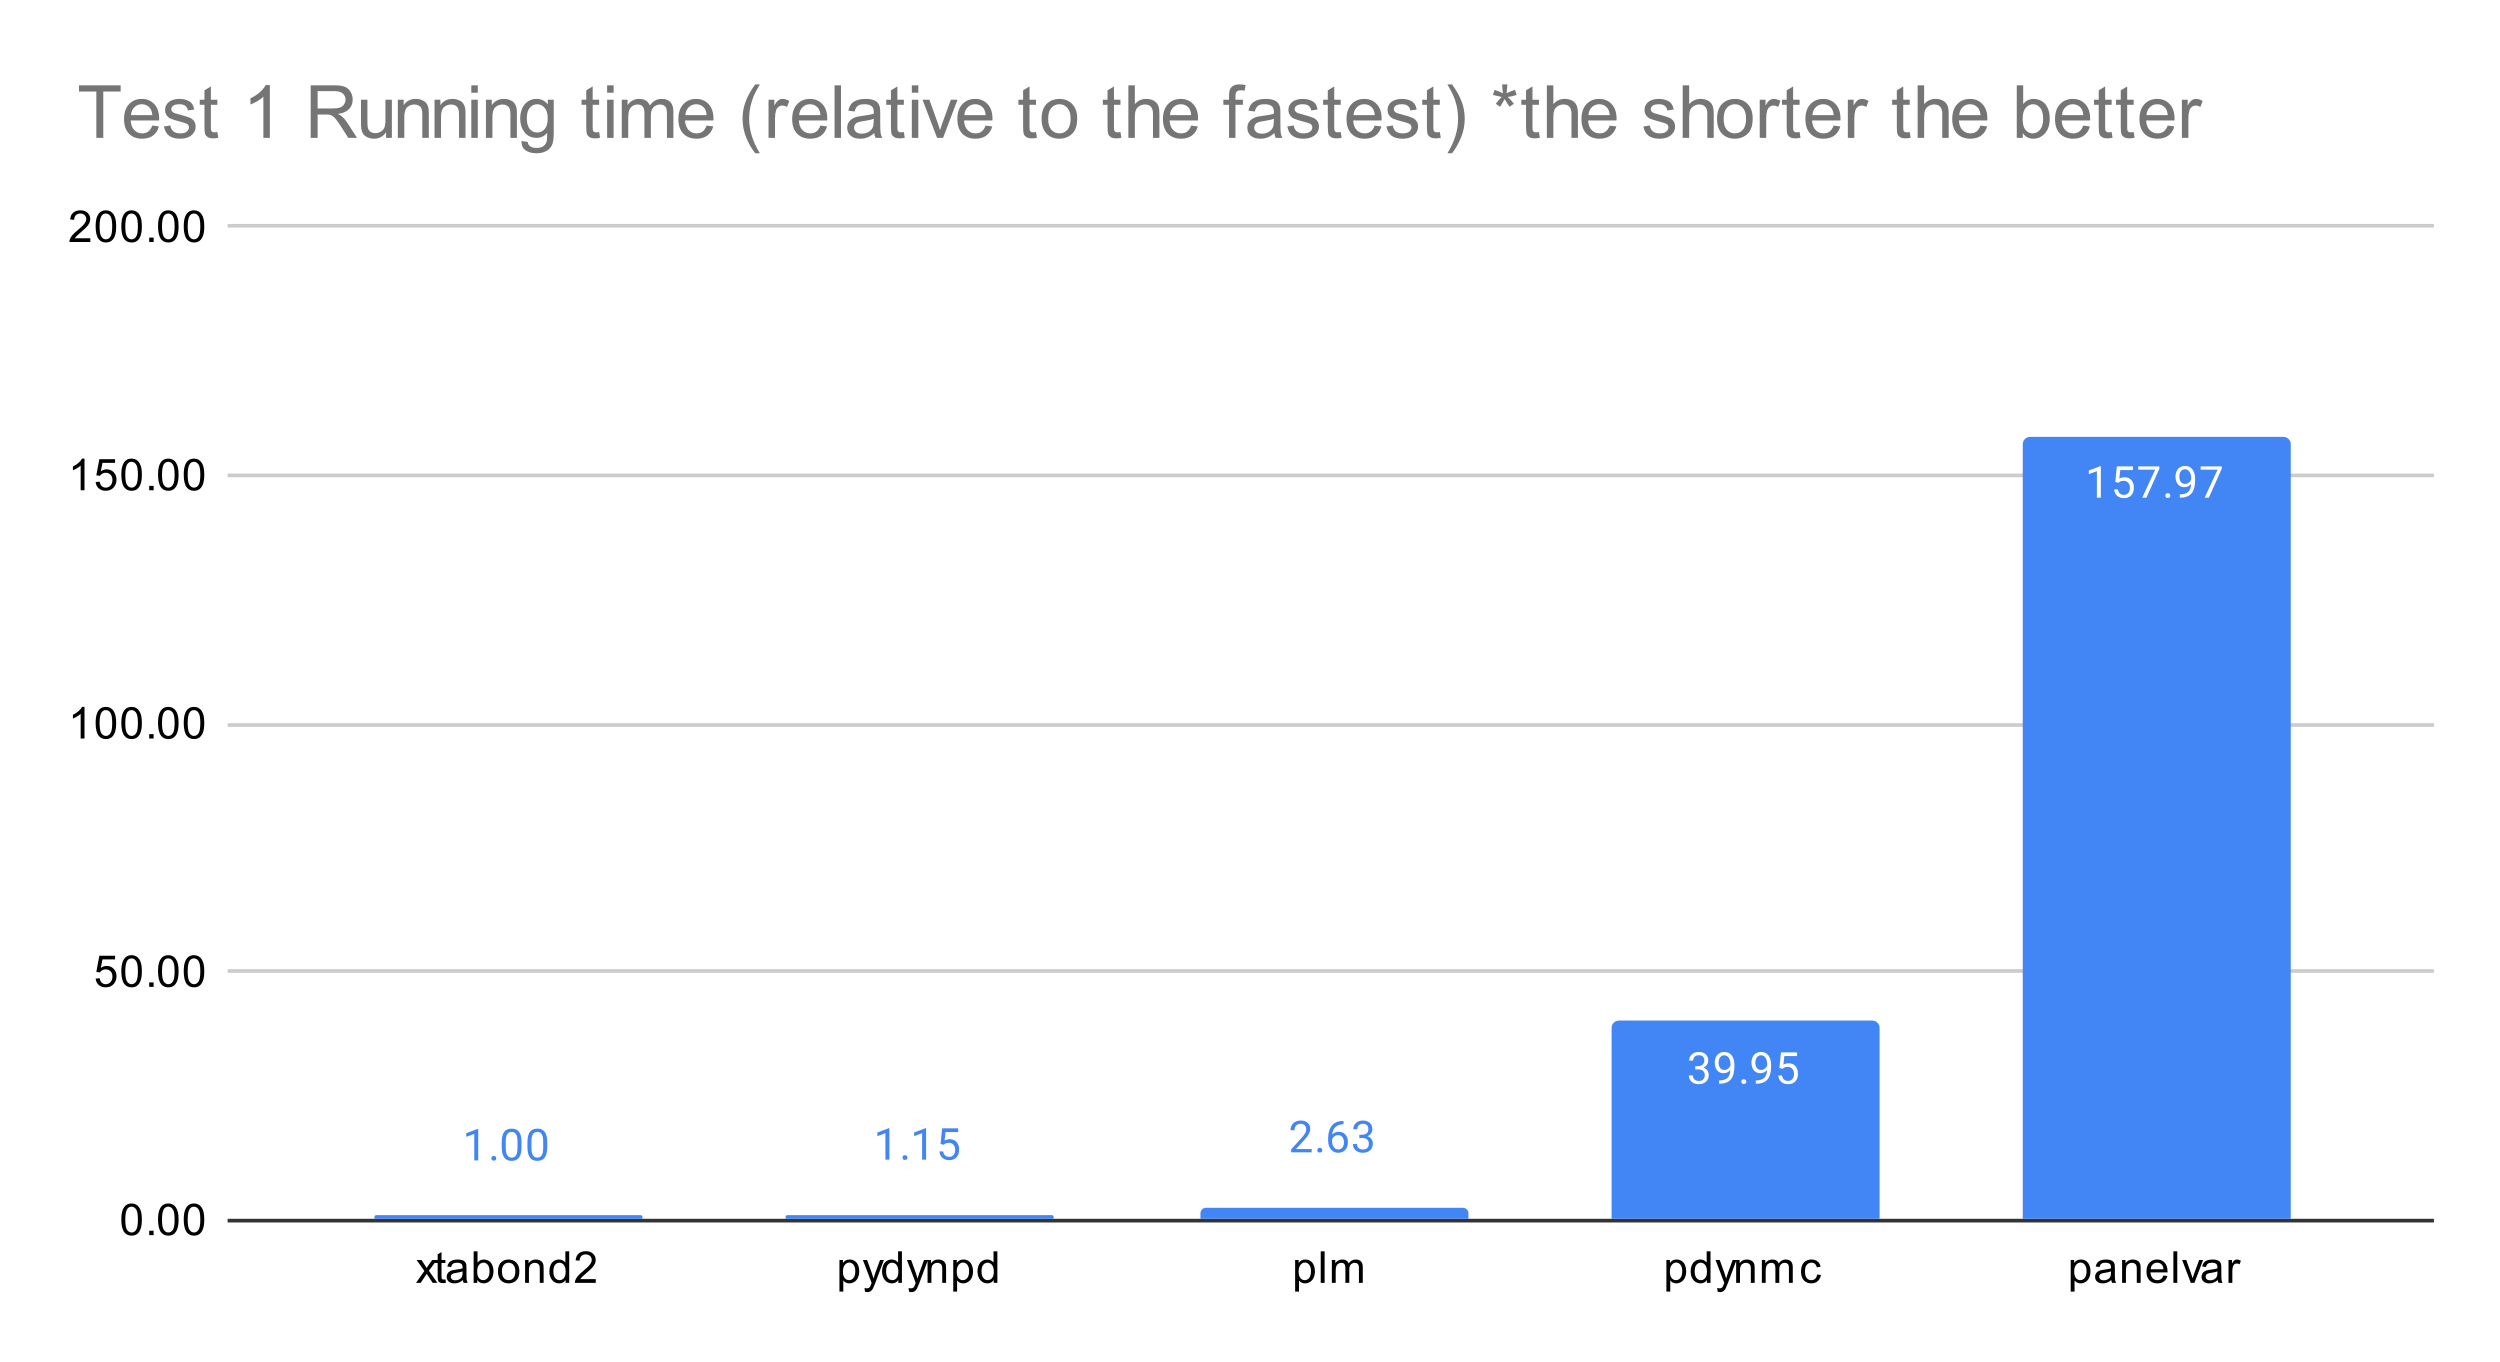 <svg version="1.1" viewBox="0.0 0.0 681.0 371.0" fill="none" stroke="none" stroke-linecap="square" stroke-miterlimit="10" width="681" height="371" xmlns:xlink="http://www.w3.org/1999/xlink" xmlns="http://www.w3.org/2000/svg"><path fill="#ffffff" d="M0 0L681.0 0L681.0 371.0L0 371.0L0 0Z" fill-rule="nonzero"/><path stroke="#333333" stroke-width="1.0" stroke-linecap="butt" d="M62.5 332.5L662.5 332.5" fill-rule="nonzero"/><path stroke="#cccccc" stroke-width="1.0" stroke-linecap="butt" d="M62.5 264.5L662.5 264.5" fill-rule="nonzero"/><path stroke="#cccccc" stroke-width="1.0" stroke-linecap="butt" d="M62.5 197.5L662.5 197.5" fill-rule="nonzero"/><path stroke="#cccccc" stroke-width="1.0" stroke-linecap="butt" d="M62.5 129.5L662.5 129.5" fill-rule="nonzero"/><path stroke="#cccccc" stroke-width="1.0" stroke-linecap="butt" d="M62.5 61.5L662.5 61.5" fill-rule="nonzero"/><clipPath id="id_0"><path d="M62.55 61.917L662.45 61.917L662.45 332.45L62.55 332.45L62.55 61.917Z" clip-rule="nonzero"/></clipPath><path stroke="#000000" stroke-width="2.0" stroke-linecap="butt" stroke-opacity="0.0" clip-path="url(#id_0)" d="M175.0 332.0L102.0 332.0L102.0 331.5C102.0 331.224 102.224 331.0 102.5 331.0L174.5 331.0C174.776 331.0 175.0 331.224 175.0 331.5Z" fill-rule="nonzero"/><path fill="#4285f4" clip-path="url(#id_0)" d="M175.0 332.0L102.0 332.0L102.0 331.5C102.0 331.224 102.224 331.0 102.5 331.0L174.5 331.0C174.776 331.0 175.0 331.224 175.0 331.5Z" fill-rule="nonzero"/><path stroke="#000000" stroke-width="2.0" stroke-linecap="butt" stroke-opacity="0.0" clip-path="url(#id_0)" d="M287.0 332.0L214.0 332.0L214.0 331.5C214.0 331.224 214.224 331.0 214.5 331.0L286.5 331.0C286.776 331.0 287.0 331.224 287.0 331.5Z" fill-rule="nonzero"/><path fill="#4285f4" clip-path="url(#id_0)" d="M287.0 332.0L214.0 332.0L214.0 331.5C214.0 331.224 214.224 331.0 214.5 331.0L286.5 331.0C286.776 331.0 287.0 331.224 287.0 331.5Z" fill-rule="nonzero"/><path stroke="#000000" stroke-width="2.0" stroke-linecap="butt" stroke-opacity="0.0" clip-path="url(#id_0)" d="M400.0 332.0L327.0 332.0L327.0 330.5C327.0 329.672 327.672 329.0 328.5 329.0L398.5 329.0C399.328 329.0 400.0 329.672 400.0 330.5Z" fill-rule="nonzero"/><path fill="#4285f4" clip-path="url(#id_0)" d="M400.0 332.0L327.0 332.0L327.0 330.5C327.0 329.672 327.672 329.0 328.5 329.0L398.5 329.0C399.328 329.0 400.0 329.672 400.0 330.5Z" fill-rule="nonzero"/><path stroke="#000000" stroke-width="2.0" stroke-linecap="butt" stroke-opacity="0.0" clip-path="url(#id_0)" d="M512.0 332.0L439.0 332.0L439.0 280.0C439.0 278.895 439.895 278.0 441.0 278.0L510.0 278.0C511.105 278.0 512.0 278.895 512.0 280.0Z" fill-rule="nonzero"/><path fill="#4285f4" clip-path="url(#id_0)" d="M512.0 332.0L439.0 332.0L439.0 280.0C439.0 278.895 439.895 278.0 441.0 278.0L510.0 278.0C511.105 278.0 512.0 278.895 512.0 280.0Z" fill-rule="nonzero"/><path stroke="#000000" stroke-width="2.0" stroke-linecap="butt" stroke-opacity="0.0" clip-path="url(#id_0)" d="M624.0 332.0L551.0 332.0L551.0 121.0C551.0 119.895 551.895 119.0 553.0 119.0L622.0 119.0C623.105 119.0 624.0 119.895 624.0 121.0Z" fill-rule="nonzero"/><path fill="#4285f4" clip-path="url(#id_0)" d="M624.0 332.0L551.0 332.0L551.0 121.0C551.0 119.895 551.895 119.0 553.0 119.0L622.0 119.0C623.105 119.0 624.0 119.895 624.0 121.0Z" fill-rule="nonzero"/><path stroke="#ffffff" stroke-width="3.0" stroke-linejoin="round" stroke-linecap="round" d="M130.266 316.097L129.188 316.097L129.188 308.879L127.0 309.675L127.0 308.691L130.109 307.519L130.266 307.519L130.266 316.097ZM133.844 315.535Q133.844 315.254 134.0 315.066Q134.172 314.879 134.5 314.879Q134.844 314.879 135.016 315.066Q135.188 315.254 135.188 315.535Q135.188 315.8 135.016 315.988Q134.844 316.16 134.5 316.16Q134.172 316.16 134.0 315.988Q133.844 315.8 133.844 315.535ZM142.062 312.457Q142.062 314.363 141.406 315.3Q140.766 316.222 139.375 316.222Q138.016 316.222 137.359 315.316Q136.703 314.41 136.672 312.597L136.672 311.16Q136.672 309.269 137.312 308.363Q137.969 307.441 139.359 307.441Q140.734 307.441 141.391 308.332Q142.047 309.207 142.062 311.05L142.062 312.457ZM140.969 310.972Q140.969 309.597 140.578 308.972Q140.203 308.332 139.359 308.332Q138.531 308.332 138.141 308.972Q137.766 309.597 137.766 310.894L137.766 312.629Q137.766 314.004 138.156 314.675Q138.562 315.332 139.375 315.332Q140.172 315.332 140.562 314.707Q140.953 314.082 140.969 312.754L140.969 310.972ZM149.062 312.457Q149.062 314.363 148.406 315.3Q147.766 316.222 146.375 316.222Q145.016 316.222 144.359 315.316Q143.703 314.41 143.672 312.597L143.672 311.16Q143.672 309.269 144.312 308.363Q144.969 307.441 146.359 307.441Q147.734 307.441 148.391 308.332Q149.047 309.207 149.062 311.05L149.062 312.457ZM147.969 310.972Q147.969 309.597 147.578 308.972Q147.203 308.332 146.359 308.332Q145.531 308.332 145.141 308.972Q144.766 309.597 144.766 310.894L144.766 312.629Q144.766 314.004 145.156 314.675Q145.562 315.332 146.375 315.332Q147.172 315.332 147.562 314.707Q147.953 314.082 147.969 312.754L147.969 310.972Z" fill-rule="nonzero"/><path fill="#4285f4" d="M130.266 316.097L129.188 316.097L129.188 308.879L127.0 309.675L127.0 308.691L130.109 307.519L130.266 307.519L130.266 316.097ZM133.844 315.535Q133.844 315.254 134.0 315.066Q134.172 314.879 134.5 314.879Q134.844 314.879 135.016 315.066Q135.188 315.254 135.188 315.535Q135.188 315.8 135.016 315.988Q134.844 316.16 134.5 316.16Q134.172 316.16 134.0 315.988Q133.844 315.8 133.844 315.535ZM142.062 312.457Q142.062 314.363 141.406 315.3Q140.766 316.222 139.375 316.222Q138.016 316.222 137.359 315.316Q136.703 314.41 136.672 312.597L136.672 311.16Q136.672 309.269 137.312 308.363Q137.969 307.441 139.359 307.441Q140.734 307.441 141.391 308.332Q142.047 309.207 142.062 311.05L142.062 312.457ZM140.969 310.972Q140.969 309.597 140.578 308.972Q140.203 308.332 139.359 308.332Q138.531 308.332 138.141 308.972Q137.766 309.597 137.766 310.894L137.766 312.629Q137.766 314.004 138.156 314.675Q138.562 315.332 139.375 315.332Q140.172 315.332 140.562 314.707Q140.953 314.082 140.969 312.754L140.969 310.972ZM149.062 312.457Q149.062 314.363 148.406 315.3Q147.766 316.222 146.375 316.222Q145.016 316.222 144.359 315.316Q143.703 314.41 143.672 312.597L143.672 311.16Q143.672 309.269 144.312 308.363Q144.969 307.441 146.359 307.441Q147.734 307.441 148.391 308.332Q149.047 309.207 149.062 311.05L149.062 312.457ZM147.969 310.972Q147.969 309.597 147.578 308.972Q147.203 308.332 146.359 308.332Q145.531 308.332 145.141 308.972Q144.766 309.597 144.766 310.894L144.766 312.629Q144.766 314.004 145.156 314.675Q145.562 315.332 146.375 315.332Q147.172 315.332 147.562 314.707Q147.953 314.082 147.969 312.754L147.969 310.972Z" fill-rule="nonzero"/><path stroke="#ffffff" stroke-width="3.0" stroke-linejoin="round" stroke-linecap="round" d="M242.266 315.897L241.188 315.897L241.188 308.678L239.0 309.475L239.0 308.491L242.109 307.319L242.266 307.319L242.266 315.897ZM245.844 315.335Q245.844 315.053 246.0 314.866Q246.172 314.678 246.5 314.678Q246.844 314.678 247.016 314.866Q247.188 315.053 247.188 315.335Q247.188 315.6 247.016 315.788Q246.844 315.96 246.5 315.96Q246.172 315.96 246.0 315.788Q245.844 315.6 245.844 315.335ZM252.266 315.897L251.188 315.897L251.188 308.678L249.0 309.475L249.0 308.491L252.109 307.319L252.266 307.319L252.266 315.897ZM256.203 311.616L256.641 307.366L261.016 307.366L261.016 308.366L257.562 308.366L257.297 310.694Q257.938 310.319 258.734 310.319Q259.891 310.319 260.578 311.1Q261.266 311.866 261.266 313.178Q261.266 314.491 260.547 315.257Q259.844 316.022 258.562 316.022Q257.438 316.022 256.719 315.397Q256.0 314.757 255.906 313.647L256.922 313.647Q257.031 314.382 257.453 314.757Q257.875 315.132 258.562 315.132Q259.312 315.132 259.75 314.616Q260.188 314.1 260.188 313.194Q260.188 312.335 259.719 311.819Q259.25 311.303 258.469 311.303Q257.766 311.303 257.359 311.6L257.078 311.835L256.203 311.616Z" fill-rule="nonzero"/><path fill="#4285f4" d="M242.266 315.897L241.188 315.897L241.188 308.678L239.0 309.475L239.0 308.491L242.109 307.319L242.266 307.319L242.266 315.897ZM245.844 315.335Q245.844 315.053 246.0 314.866Q246.172 314.678 246.5 314.678Q246.844 314.678 247.016 314.866Q247.188 315.053 247.188 315.335Q247.188 315.6 247.016 315.788Q246.844 315.96 246.5 315.96Q246.172 315.96 246.0 315.788Q245.844 315.6 245.844 315.335ZM252.266 315.897L251.188 315.897L251.188 308.678L249.0 309.475L249.0 308.491L252.109 307.319L252.266 307.319L252.266 315.897ZM256.203 311.616L256.641 307.366L261.016 307.366L261.016 308.366L257.562 308.366L257.297 310.694Q257.938 310.319 258.734 310.319Q259.891 310.319 260.578 311.1Q261.266 311.866 261.266 313.178Q261.266 314.491 260.547 315.257Q259.844 316.022 258.562 316.022Q257.438 316.022 256.719 315.397Q256.0 314.757 255.906 313.647L256.922 313.647Q257.031 314.382 257.453 314.757Q257.875 315.132 258.562 315.132Q259.312 315.132 259.75 314.616Q260.188 314.1 260.188 313.194Q260.188 312.335 259.719 311.819Q259.25 311.303 258.469 311.303Q257.766 311.303 257.359 311.6L257.078 311.835L256.203 311.616Z" fill-rule="nonzero"/><path stroke="#ffffff" stroke-width="3.0" stroke-linejoin="round" stroke-linecap="round" d="M357.297 313.892L351.703 313.892L351.703 313.111L354.656 309.83Q355.312 309.08 355.562 308.627Q355.812 308.158 355.812 307.658Q355.812 306.986 355.406 306.564Q355.016 306.127 354.328 306.127Q353.531 306.127 353.078 306.596Q352.625 307.049 352.625 307.877L351.547 307.877Q351.547 306.689 352.297 305.971Q353.062 305.236 354.328 305.236Q355.531 305.236 356.219 305.861Q356.906 306.486 356.906 307.533Q356.906 308.783 355.297 310.533L353.016 313.002L357.297 313.002L357.297 313.892ZM358.844 313.33Q358.844 313.049 359.0 312.861Q359.172 312.674 359.5 312.674Q359.844 312.674 360.016 312.861Q360.188 313.049 360.188 313.33Q360.188 313.596 360.016 313.783Q359.844 313.955 359.5 313.955Q359.172 313.955 359.0 313.783Q358.844 313.596 358.844 313.33ZM365.969 305.361L365.969 306.267L365.766 306.267Q364.5 306.299 363.75 307.033Q363.0 307.752 362.875 309.064Q363.562 308.299 364.719 308.299Q365.828 308.299 366.5 309.08Q367.172 309.861 367.172 311.111Q367.172 312.424 366.453 313.221Q365.734 314.017 364.516 314.017Q363.297 314.017 362.531 313.08Q361.781 312.127 361.781 310.642L361.781 310.236Q361.781 307.877 362.781 306.627Q363.781 305.377 365.766 305.361L365.969 305.361ZM364.547 309.205Q363.984 309.205 363.516 309.533Q363.047 309.861 362.859 310.377L362.859 310.767Q362.859 311.83 363.328 312.471Q363.812 313.111 364.516 313.111Q365.25 313.111 365.672 312.58Q366.094 312.033 366.094 311.158Q366.094 310.283 365.672 309.752Q365.25 309.205 364.547 309.205ZM370.281 309.096L371.094 309.096Q371.875 309.08 372.312 308.689Q372.75 308.299 372.75 307.627Q372.75 306.127 371.25 306.127Q370.547 306.127 370.125 306.533Q369.719 306.939 369.719 307.596L368.625 307.596Q368.625 306.58 369.359 305.908Q370.109 305.236 371.25 305.236Q372.453 305.236 373.141 305.877Q373.828 306.517 373.828 307.658Q373.828 308.221 373.469 308.736Q373.109 309.252 372.484 309.517Q373.188 309.736 373.562 310.252Q373.953 310.767 373.953 311.517Q373.953 312.658 373.203 313.346Q372.453 314.017 371.25 314.017Q370.062 314.017 369.297 313.361Q368.547 312.705 368.547 311.642L369.641 311.642Q369.641 312.314 370.078 312.721Q370.516 313.127 371.266 313.127Q372.047 313.127 372.453 312.721Q372.875 312.299 372.875 311.533Q372.875 310.799 372.422 310.408Q371.969 310.002 371.094 309.986L370.281 309.986L370.281 309.096Z" fill-rule="nonzero"/><path fill="#4285f4" d="M357.297 313.892L351.703 313.892L351.703 313.111L354.656 309.83Q355.312 309.08 355.562 308.627Q355.812 308.158 355.812 307.658Q355.812 306.986 355.406 306.564Q355.016 306.127 354.328 306.127Q353.531 306.127 353.078 306.596Q352.625 307.049 352.625 307.877L351.547 307.877Q351.547 306.689 352.297 305.971Q353.062 305.236 354.328 305.236Q355.531 305.236 356.219 305.861Q356.906 306.486 356.906 307.533Q356.906 308.783 355.297 310.533L353.016 313.002L357.297 313.002L357.297 313.892ZM358.844 313.33Q358.844 313.049 359.0 312.861Q359.172 312.674 359.5 312.674Q359.844 312.674 360.016 312.861Q360.188 313.049 360.188 313.33Q360.188 313.596 360.016 313.783Q359.844 313.955 359.5 313.955Q359.172 313.955 359.0 313.783Q358.844 313.596 358.844 313.33ZM365.969 305.361L365.969 306.267L365.766 306.267Q364.5 306.299 363.75 307.033Q363.0 307.752 362.875 309.064Q363.562 308.299 364.719 308.299Q365.828 308.299 366.5 309.08Q367.172 309.861 367.172 311.111Q367.172 312.424 366.453 313.221Q365.734 314.017 364.516 314.017Q363.297 314.017 362.531 313.08Q361.781 312.127 361.781 310.642L361.781 310.236Q361.781 307.877 362.781 306.627Q363.781 305.377 365.766 305.361L365.969 305.361ZM364.547 309.205Q363.984 309.205 363.516 309.533Q363.047 309.861 362.859 310.377L362.859 310.767Q362.859 311.83 363.328 312.471Q363.812 313.111 364.516 313.111Q365.25 313.111 365.672 312.58Q366.094 312.033 366.094 311.158Q366.094 310.283 365.672 309.752Q365.25 309.205 364.547 309.205ZM370.281 309.096L371.094 309.096Q371.875 309.08 372.312 308.689Q372.75 308.299 372.75 307.627Q372.75 306.127 371.25 306.127Q370.547 306.127 370.125 306.533Q369.719 306.939 369.719 307.596L368.625 307.596Q368.625 306.58 369.359 305.908Q370.109 305.236 371.25 305.236Q372.453 305.236 373.141 305.877Q373.828 306.517 373.828 307.658Q373.828 308.221 373.469 308.736Q373.109 309.252 372.484 309.517Q373.188 309.736 373.562 310.252Q373.953 310.767 373.953 311.517Q373.953 312.658 373.203 313.346Q372.453 314.017 371.25 314.017Q370.062 314.017 369.297 313.361Q368.547 312.705 368.547 311.642L369.641 311.642Q369.641 312.314 370.078 312.721Q370.516 313.127 371.266 313.127Q372.047 313.127 372.453 312.721Q372.875 312.299 372.875 311.533Q372.875 310.799 372.422 310.408Q371.969 310.002 371.094 309.986L370.281 309.986L370.281 309.096Z" fill-rule="nonzero"/><path stroke="#4285f4" stroke-width="3.0" stroke-linejoin="round" stroke-linecap="round" d="M461.781 290.411L462.594 290.411Q463.375 290.395 463.812 290.005Q464.25 289.614 464.25 288.942Q464.25 287.442 462.75 287.442Q462.047 287.442 461.625 287.849Q461.219 288.255 461.219 288.911L460.125 288.911Q460.125 287.895 460.859 287.224Q461.609 286.552 462.75 286.552Q463.953 286.552 464.641 287.192Q465.328 287.833 465.328 288.974Q465.328 289.536 464.969 290.052Q464.609 290.567 463.984 290.833Q464.688 291.052 465.062 291.567Q465.453 292.083 465.453 292.833Q465.453 293.974 464.703 294.661Q463.953 295.333 462.75 295.333Q461.562 295.333 460.797 294.677Q460.047 294.02 460.047 292.958L461.141 292.958Q461.141 293.63 461.578 294.036Q462.016 294.442 462.766 294.442Q463.547 294.442 463.953 294.036Q464.375 293.614 464.375 292.849Q464.375 292.114 463.922 291.724Q463.469 291.317 462.594 291.302L461.781 291.302L461.781 290.411ZM471.359 291.458Q471.031 291.864 470.547 292.114Q470.078 292.349 469.516 292.349Q468.781 292.349 468.234 291.989Q467.688 291.63 467.391 290.974Q467.094 290.302 467.094 289.505Q467.094 288.661 467.406 287.974Q467.734 287.286 468.328 286.927Q468.938 286.552 469.734 286.552Q471.0 286.552 471.719 287.505Q472.453 288.458 472.453 290.083L472.453 290.395Q472.453 292.895 471.469 294.036Q470.484 295.177 468.5 295.208L468.281 295.208L468.281 294.302L468.516 294.302Q469.859 294.27 470.578 293.599Q471.297 292.927 471.359 291.458ZM469.688 291.458Q470.234 291.458 470.688 291.13Q471.156 290.786 471.375 290.302L471.375 289.864Q471.375 288.802 470.906 288.13Q470.438 287.458 469.734 287.458Q469.016 287.458 468.578 288.005Q468.156 288.552 468.156 289.458Q468.156 290.333 468.562 290.895Q468.984 291.458 469.688 291.458ZM474.344 294.645Q474.344 294.364 474.5 294.177Q474.672 293.989 475.0 293.989Q475.344 293.989 475.516 294.177Q475.688 294.364 475.688 294.645Q475.688 294.911 475.516 295.099Q475.344 295.27 475.0 295.27Q474.672 295.27 474.5 295.099Q474.344 294.911 474.344 294.645ZM481.359 291.458Q481.031 291.864 480.547 292.114Q480.078 292.349 479.516 292.349Q478.781 292.349 478.234 291.989Q477.688 291.63 477.391 290.974Q477.094 290.302 477.094 289.505Q477.094 288.661 477.406 287.974Q477.734 287.286 478.328 286.927Q478.938 286.552 479.734 286.552Q481.0 286.552 481.719 287.505Q482.453 288.458 482.453 290.083L482.453 290.395Q482.453 292.895 481.469 294.036Q480.484 295.177 478.5 295.208L478.281 295.208L478.281 294.302L478.516 294.302Q479.859 294.27 480.578 293.599Q481.297 292.927 481.359 291.458ZM479.688 291.458Q480.234 291.458 480.688 291.13Q481.156 290.786 481.375 290.302L481.375 289.864Q481.375 288.802 480.906 288.13Q480.438 287.458 479.734 287.458Q479.016 287.458 478.578 288.005Q478.156 288.552 478.156 289.458Q478.156 290.333 478.562 290.895Q478.984 291.458 479.688 291.458ZM484.703 290.927L485.141 286.677L489.516 286.677L489.516 287.677L486.062 287.677L485.797 290.005Q486.438 289.63 487.234 289.63Q488.391 289.63 489.078 290.411Q489.766 291.177 489.766 292.489Q489.766 293.802 489.047 294.567Q488.344 295.333 487.062 295.333Q485.938 295.333 485.219 294.708Q484.5 294.067 484.406 292.958L485.422 292.958Q485.531 293.692 485.953 294.067Q486.375 294.442 487.062 294.442Q487.812 294.442 488.25 293.927Q488.688 293.411 488.688 292.505Q488.688 291.645 488.219 291.13Q487.75 290.614 486.969 290.614Q486.266 290.614 485.859 290.911L485.578 291.145L484.703 290.927Z" fill-rule="nonzero"/><path fill="#ffffff" d="M461.781 290.411L462.594 290.411Q463.375 290.395 463.812 290.005Q464.25 289.614 464.25 288.942Q464.25 287.442 462.75 287.442Q462.047 287.442 461.625 287.849Q461.219 288.255 461.219 288.911L460.125 288.911Q460.125 287.895 460.859 287.224Q461.609 286.552 462.75 286.552Q463.953 286.552 464.641 287.192Q465.328 287.833 465.328 288.974Q465.328 289.536 464.969 290.052Q464.609 290.567 463.984 290.833Q464.688 291.052 465.062 291.567Q465.453 292.083 465.453 292.833Q465.453 293.974 464.703 294.661Q463.953 295.333 462.75 295.333Q461.562 295.333 460.797 294.677Q460.047 294.02 460.047 292.958L461.141 292.958Q461.141 293.63 461.578 294.036Q462.016 294.442 462.766 294.442Q463.547 294.442 463.953 294.036Q464.375 293.614 464.375 292.849Q464.375 292.114 463.922 291.724Q463.469 291.317 462.594 291.302L461.781 291.302L461.781 290.411ZM471.359 291.458Q471.031 291.864 470.547 292.114Q470.078 292.349 469.516 292.349Q468.781 292.349 468.234 291.989Q467.688 291.63 467.391 290.974Q467.094 290.302 467.094 289.505Q467.094 288.661 467.406 287.974Q467.734 287.286 468.328 286.927Q468.938 286.552 469.734 286.552Q471.0 286.552 471.719 287.505Q472.453 288.458 472.453 290.083L472.453 290.395Q472.453 292.895 471.469 294.036Q470.484 295.177 468.5 295.208L468.281 295.208L468.281 294.302L468.516 294.302Q469.859 294.27 470.578 293.599Q471.297 292.927 471.359 291.458ZM469.688 291.458Q470.234 291.458 470.688 291.13Q471.156 290.786 471.375 290.302L471.375 289.864Q471.375 288.802 470.906 288.13Q470.438 287.458 469.734 287.458Q469.016 287.458 468.578 288.005Q468.156 288.552 468.156 289.458Q468.156 290.333 468.562 290.895Q468.984 291.458 469.688 291.458ZM474.344 294.645Q474.344 294.364 474.5 294.177Q474.672 293.989 475.0 293.989Q475.344 293.989 475.516 294.177Q475.688 294.364 475.688 294.645Q475.688 294.911 475.516 295.099Q475.344 295.27 475.0 295.27Q474.672 295.27 474.5 295.099Q474.344 294.911 474.344 294.645ZM481.359 291.458Q481.031 291.864 480.547 292.114Q480.078 292.349 479.516 292.349Q478.781 292.349 478.234 291.989Q477.688 291.63 477.391 290.974Q477.094 290.302 477.094 289.505Q477.094 288.661 477.406 287.974Q477.734 287.286 478.328 286.927Q478.938 286.552 479.734 286.552Q481.0 286.552 481.719 287.505Q482.453 288.458 482.453 290.083L482.453 290.395Q482.453 292.895 481.469 294.036Q480.484 295.177 478.5 295.208L478.281 295.208L478.281 294.302L478.516 294.302Q479.859 294.27 480.578 293.599Q481.297 292.927 481.359 291.458ZM479.688 291.458Q480.234 291.458 480.688 291.13Q481.156 290.786 481.375 290.302L481.375 289.864Q481.375 288.802 480.906 288.13Q480.438 287.458 479.734 287.458Q479.016 287.458 478.578 288.005Q478.156 288.552 478.156 289.458Q478.156 290.333 478.562 290.895Q478.984 291.458 479.688 291.458ZM484.703 290.927L485.141 286.677L489.516 286.677L489.516 287.677L486.062 287.677L485.797 290.005Q486.438 289.63 487.234 289.63Q488.391 289.63 489.078 290.411Q489.766 291.177 489.766 292.489Q489.766 293.802 489.047 294.567Q488.344 295.333 487.062 295.333Q485.938 295.333 485.219 294.708Q484.5 294.067 484.406 292.958L485.422 292.958Q485.531 293.692 485.953 294.067Q486.375 294.442 487.062 294.442Q487.812 294.442 488.25 293.927Q488.688 293.411 488.688 292.505Q488.688 291.645 488.219 291.13Q487.75 290.614 486.969 290.614Q486.266 290.614 485.859 290.911L485.578 291.145L484.703 290.927Z" fill-rule="nonzero"/><path stroke="#4285f4" stroke-width="3.0" stroke-linejoin="round" stroke-linecap="round" d="M572.266 135.57L571.188 135.57L571.188 128.351L569.0 129.148L569.0 128.163L572.109 126.992L572.266 126.992L572.266 135.57ZM576.203 131.288L576.641 127.038L581.016 127.038L581.016 128.038L577.562 128.038L577.297 130.367Q577.938 129.992 578.734 129.992Q579.891 129.992 580.578 130.773Q581.266 131.538 581.266 132.851Q581.266 134.163 580.547 134.929Q579.844 135.695 578.562 135.695Q577.438 135.695 576.719 135.07Q576.0 134.429 575.906 133.32L576.922 133.32Q577.031 134.054 577.453 134.429Q577.875 134.804 578.562 134.804Q579.312 134.804 579.75 134.288Q580.188 133.773 580.188 132.867Q580.188 132.007 579.719 131.492Q579.25 130.976 578.469 130.976Q577.766 130.976 577.359 131.273L577.078 131.507L576.203 131.288ZM588.219 127.648L584.688 135.57L583.547 135.57L587.062 127.929L582.453 127.929L582.453 127.038L588.219 127.038L588.219 127.648ZM589.844 135.007Q589.844 134.726 590.0 134.538Q590.172 134.351 590.5 134.351Q590.844 134.351 591.016 134.538Q591.188 134.726 591.188 135.007Q591.188 135.273 591.016 135.46Q590.844 135.632 590.5 135.632Q590.172 135.632 590.0 135.46Q589.844 135.273 589.844 135.007ZM596.859 131.82Q596.531 132.226 596.047 132.476Q595.578 132.71 595.016 132.71Q594.281 132.71 593.734 132.351Q593.188 131.992 592.891 131.335Q592.594 130.663 592.594 129.867Q592.594 129.023 592.906 128.335Q593.234 127.648 593.828 127.288Q594.438 126.913 595.234 126.913Q596.5 126.913 597.219 127.867Q597.953 128.82 597.953 130.445L597.953 130.757Q597.953 133.257 596.969 134.398Q595.984 135.538 594.0 135.57L593.781 135.57L593.781 134.663L594.016 134.663Q595.359 134.632 596.078 133.96Q596.797 133.288 596.859 131.82ZM595.188 131.82Q595.734 131.82 596.188 131.492Q596.656 131.148 596.875 130.663L596.875 130.226Q596.875 129.163 596.406 128.492Q595.938 127.82 595.234 127.82Q594.516 127.82 594.078 128.367Q593.656 128.913 593.656 129.82Q593.656 130.695 594.062 131.257Q594.484 131.82 595.188 131.82ZM605.219 127.648L601.688 135.57L600.547 135.57L604.062 127.929L599.453 127.929L599.453 127.038L605.219 127.038L605.219 127.648Z" fill-rule="nonzero"/><path fill="#ffffff" d="M572.266 135.57L571.188 135.57L571.188 128.351L569.0 129.148L569.0 128.163L572.109 126.992L572.266 126.992L572.266 135.57ZM576.203 131.288L576.641 127.038L581.016 127.038L581.016 128.038L577.562 128.038L577.297 130.367Q577.938 129.992 578.734 129.992Q579.891 129.992 580.578 130.773Q581.266 131.538 581.266 132.851Q581.266 134.163 580.547 134.929Q579.844 135.695 578.562 135.695Q577.438 135.695 576.719 135.07Q576.0 134.429 575.906 133.32L576.922 133.32Q577.031 134.054 577.453 134.429Q577.875 134.804 578.562 134.804Q579.312 134.804 579.75 134.288Q580.188 133.773 580.188 132.867Q580.188 132.007 579.719 131.492Q579.25 130.976 578.469 130.976Q577.766 130.976 577.359 131.273L577.078 131.507L576.203 131.288ZM588.219 127.648L584.688 135.57L583.547 135.57L587.062 127.929L582.453 127.929L582.453 127.038L588.219 127.038L588.219 127.648ZM589.844 135.007Q589.844 134.726 590.0 134.538Q590.172 134.351 590.5 134.351Q590.844 134.351 591.016 134.538Q591.188 134.726 591.188 135.007Q591.188 135.273 591.016 135.46Q590.844 135.632 590.5 135.632Q590.172 135.632 590.0 135.46Q589.844 135.273 589.844 135.007ZM596.859 131.82Q596.531 132.226 596.047 132.476Q595.578 132.71 595.016 132.71Q594.281 132.71 593.734 132.351Q593.188 131.992 592.891 131.335Q592.594 130.663 592.594 129.867Q592.594 129.023 592.906 128.335Q593.234 127.648 593.828 127.288Q594.438 126.913 595.234 126.913Q596.5 126.913 597.219 127.867Q597.953 128.82 597.953 130.445L597.953 130.757Q597.953 133.257 596.969 134.398Q595.984 135.538 594.0 135.57L593.781 135.57L593.781 134.663L594.016 134.663Q595.359 134.632 596.078 133.96Q596.797 133.288 596.859 131.82ZM595.188 131.82Q595.734 131.82 596.188 131.492Q596.656 131.148 596.875 130.663L596.875 130.226Q596.875 129.163 596.406 128.492Q595.938 127.82 595.234 127.82Q594.516 127.82 594.078 128.367Q593.656 128.913 593.656 129.82Q593.656 130.695 594.062 131.257Q594.484 131.82 595.188 131.82ZM605.219 127.648L601.688 135.57L600.547 135.57L604.062 127.929L599.453 127.929L599.453 127.038L605.219 127.038L605.219 127.648Z" fill-rule="nonzero"/><path fill="#000000" d="M33.05 332.216Q33.05 330.684 33.362 329.762Q33.675 328.825 34.284 328.325Q34.909 327.825 35.847 327.825Q36.534 327.825 37.05 328.106Q37.581 328.387 37.925 328.919Q38.269 329.434 38.456 330.184Q38.644 330.934 38.644 332.216Q38.644 333.731 38.331 334.653Q38.034 335.575 37.409 336.091Q36.8 336.591 35.847 336.591Q34.612 336.591 33.894 335.7Q33.05 334.637 33.05 332.216ZM34.128 332.216Q34.128 334.325 34.628 335.028Q35.128 335.731 35.847 335.731Q36.581 335.731 37.066 335.028Q37.566 334.325 37.566 332.216Q37.566 330.091 37.066 329.403Q36.581 328.7 35.831 328.7Q35.112 328.7 34.675 329.309Q34.128 330.091 34.128 332.216ZM40.644 336.45L40.644 335.247L41.847 335.247L41.847 336.45L40.644 336.45ZM43.05 332.216Q43.05 330.684 43.362 329.762Q43.675 328.825 44.284 328.325Q44.909 327.825 45.847 327.825Q46.534 327.825 47.05 328.106Q47.581 328.387 47.925 328.919Q48.269 329.434 48.456 330.184Q48.644 330.934 48.644 332.216Q48.644 333.731 48.331 334.653Q48.034 335.575 47.409 336.091Q46.8 336.591 45.847 336.591Q44.612 336.591 43.894 335.7Q43.05 334.637 43.05 332.216ZM44.128 332.216Q44.128 334.325 44.628 335.028Q45.128 335.731 45.847 335.731Q46.581 335.731 47.066 335.028Q47.566 334.325 47.566 332.216Q47.566 330.091 47.066 329.403Q46.581 328.7 45.831 328.7Q45.112 328.7 44.675 329.309Q44.128 330.091 44.128 332.216ZM50.05 332.216Q50.05 330.684 50.362 329.762Q50.675 328.825 51.284 328.325Q51.909 327.825 52.847 327.825Q53.534 327.825 54.05 328.106Q54.581 328.387 54.925 328.919Q55.269 329.434 55.456 330.184Q55.644 330.934 55.644 332.216Q55.644 333.731 55.331 334.653Q55.034 335.575 54.409 336.091Q53.8 336.591 52.847 336.591Q51.612 336.591 50.894 335.7Q50.05 334.637 50.05 332.216ZM51.128 332.216Q51.128 334.325 51.628 335.028Q52.128 335.731 52.847 335.731Q53.581 335.731 54.066 335.028Q54.566 334.325 54.566 332.216Q54.566 330.091 54.066 329.403Q53.581 328.7 52.831 328.7Q52.112 328.7 51.675 329.309Q51.128 330.091 51.128 332.216Z" fill-rule="nonzero"/><path fill="#000000" d="M26.05 266.567L27.159 266.473Q27.284 267.285 27.722 267.692Q28.175 268.098 28.816 268.098Q29.566 268.098 30.097 267.52Q30.628 266.942 30.628 266.004Q30.628 265.098 30.113 264.582Q29.613 264.051 28.784 264.051Q28.284 264.051 27.863 264.285Q27.456 264.52 27.222 264.879L26.238 264.754L27.066 260.348L31.347 260.348L31.347 261.348L27.909 261.348L27.456 263.66Q28.222 263.114 29.066 263.114Q30.191 263.114 30.956 263.895Q31.738 264.676 31.738 265.91Q31.738 267.067 31.066 267.926Q30.238 268.957 28.816 268.957Q27.644 268.957 26.894 268.301Q26.159 267.645 26.05 266.567ZM33.05 264.582Q33.05 263.051 33.362 262.129Q33.675 261.192 34.284 260.692Q34.909 260.192 35.847 260.192Q36.534 260.192 37.05 260.473Q37.581 260.754 37.925 261.285Q38.269 261.801 38.456 262.551Q38.644 263.301 38.644 264.582Q38.644 266.098 38.331 267.02Q38.034 267.942 37.409 268.457Q36.8 268.957 35.847 268.957Q34.612 268.957 33.894 268.067Q33.05 267.004 33.05 264.582ZM34.128 264.582Q34.128 266.692 34.628 267.395Q35.128 268.098 35.847 268.098Q36.581 268.098 37.066 267.395Q37.566 266.692 37.566 264.582Q37.566 262.457 37.066 261.77Q36.581 261.067 35.831 261.067Q35.112 261.067 34.675 261.676Q34.128 262.457 34.128 264.582ZM40.644 268.817L40.644 267.614L41.847 267.614L41.847 268.817L40.644 268.817ZM43.05 264.582Q43.05 263.051 43.362 262.129Q43.675 261.192 44.284 260.692Q44.909 260.192 45.847 260.192Q46.534 260.192 47.05 260.473Q47.581 260.754 47.925 261.285Q48.269 261.801 48.456 262.551Q48.644 263.301 48.644 264.582Q48.644 266.098 48.331 267.02Q48.034 267.942 47.409 268.457Q46.8 268.957 45.847 268.957Q44.612 268.957 43.894 268.067Q43.05 267.004 43.05 264.582ZM44.128 264.582Q44.128 266.692 44.628 267.395Q45.128 268.098 45.847 268.098Q46.581 268.098 47.066 267.395Q47.566 266.692 47.566 264.582Q47.566 262.457 47.066 261.77Q46.581 261.067 45.831 261.067Q45.112 261.067 44.675 261.676Q44.128 262.457 44.128 264.582ZM50.05 264.582Q50.05 263.051 50.362 262.129Q50.675 261.192 51.284 260.692Q51.909 260.192 52.847 260.192Q53.534 260.192 54.05 260.473Q54.581 260.754 54.925 261.285Q55.269 261.801 55.456 262.551Q55.644 263.301 55.644 264.582Q55.644 266.098 55.331 267.02Q55.034 267.942 54.409 268.457Q53.8 268.957 52.847 268.957Q51.612 268.957 50.894 268.067Q50.05 267.004 50.05 264.582ZM51.128 264.582Q51.128 266.692 51.628 267.395Q52.128 268.098 52.847 268.098Q53.581 268.098 54.066 267.395Q54.566 266.692 54.566 264.582Q54.566 262.457 54.066 261.77Q53.581 261.067 52.831 261.067Q52.112 261.067 51.675 261.676Q51.128 262.457 51.128 264.582Z" fill-rule="nonzero"/><path fill="#000000" d="M23.019 201.183L21.972 201.183L21.972 194.465Q21.581 194.824 20.956 195.199Q20.347 195.558 19.863 195.73L19.863 194.715Q20.738 194.293 21.394 193.715Q22.066 193.121 22.347 192.558L23.019 192.558L23.019 201.183ZM26.05 196.949Q26.05 195.418 26.363 194.496Q26.675 193.558 27.284 193.058Q27.909 192.558 28.847 192.558Q29.534 192.558 30.05 192.84Q30.581 193.121 30.925 193.652Q31.269 194.168 31.456 194.918Q31.644 195.668 31.644 196.949Q31.644 198.465 31.331 199.386Q31.034 200.308 30.409 200.824Q29.8 201.324 28.847 201.324Q27.613 201.324 26.894 200.433Q26.05 199.371 26.05 196.949ZM27.128 196.949Q27.128 199.058 27.628 199.761Q28.128 200.465 28.847 200.465Q29.581 200.465 30.066 199.761Q30.566 199.058 30.566 196.949Q30.566 194.824 30.066 194.136Q29.581 193.433 28.831 193.433Q28.113 193.433 27.675 194.043Q27.128 194.824 27.128 196.949ZM33.05 196.949Q33.05 195.418 33.362 194.496Q33.675 193.558 34.284 193.058Q34.909 192.558 35.847 192.558Q36.534 192.558 37.05 192.84Q37.581 193.121 37.925 193.652Q38.269 194.168 38.456 194.918Q38.644 195.668 38.644 196.949Q38.644 198.465 38.331 199.386Q38.034 200.308 37.409 200.824Q36.8 201.324 35.847 201.324Q34.612 201.324 33.894 200.433Q33.05 199.371 33.05 196.949ZM34.128 196.949Q34.128 199.058 34.628 199.761Q35.128 200.465 35.847 200.465Q36.581 200.465 37.066 199.761Q37.566 199.058 37.566 196.949Q37.566 194.824 37.066 194.136Q36.581 193.433 35.831 193.433Q35.112 193.433 34.675 194.043Q34.128 194.824 34.128 196.949ZM40.644 201.183L40.644 199.98L41.847 199.98L41.847 201.183L40.644 201.183ZM43.05 196.949Q43.05 195.418 43.362 194.496Q43.675 193.558 44.284 193.058Q44.909 192.558 45.847 192.558Q46.534 192.558 47.05 192.84Q47.581 193.121 47.925 193.652Q48.269 194.168 48.456 194.918Q48.644 195.668 48.644 196.949Q48.644 198.465 48.331 199.386Q48.034 200.308 47.409 200.824Q46.8 201.324 45.847 201.324Q44.612 201.324 43.894 200.433Q43.05 199.371 43.05 196.949ZM44.128 196.949Q44.128 199.058 44.628 199.761Q45.128 200.465 45.847 200.465Q46.581 200.465 47.066 199.761Q47.566 199.058 47.566 196.949Q47.566 194.824 47.066 194.136Q46.581 193.433 45.831 193.433Q45.112 193.433 44.675 194.043Q44.128 194.824 44.128 196.949ZM50.05 196.949Q50.05 195.418 50.362 194.496Q50.675 193.558 51.284 193.058Q51.909 192.558 52.847 192.558Q53.534 192.558 54.05 192.84Q54.581 193.121 54.925 193.652Q55.269 194.168 55.456 194.918Q55.644 195.668 55.644 196.949Q55.644 198.465 55.331 199.386Q55.034 200.308 54.409 200.824Q53.8 201.324 52.847 201.324Q51.612 201.324 50.894 200.433Q50.05 199.371 50.05 196.949ZM51.128 196.949Q51.128 199.058 51.628 199.761Q52.128 200.465 52.847 200.465Q53.581 200.465 54.066 199.761Q54.566 199.058 54.566 196.949Q54.566 194.824 54.066 194.136Q53.581 193.433 52.831 193.433Q52.112 193.433 51.675 194.043Q51.128 194.824 51.128 196.949Z" fill-rule="nonzero"/><path fill="#000000" d="M23.019 133.55L21.972 133.55L21.972 126.831Q21.581 127.191 20.956 127.566Q20.347 127.925 19.863 128.097L19.863 127.081Q20.738 126.659 21.394 126.081Q22.066 125.487 22.347 124.925L23.019 124.925L23.019 133.55ZM26.05 131.3L27.159 131.206Q27.284 132.019 27.722 132.425Q28.175 132.831 28.816 132.831Q29.566 132.831 30.097 132.253Q30.628 131.675 30.628 130.738Q30.628 129.831 30.113 129.316Q29.613 128.784 28.784 128.784Q28.284 128.784 27.863 129.019Q27.456 129.253 27.222 129.613L26.238 129.488L27.066 125.081L31.347 125.081L31.347 126.081L27.909 126.081L27.456 128.394Q28.222 127.847 29.066 127.847Q30.191 127.847 30.956 128.628Q31.738 129.409 31.738 130.644Q31.738 131.8 31.066 132.659Q30.238 133.691 28.816 133.691Q27.644 133.691 26.894 133.034Q26.159 132.378 26.05 131.3ZM33.05 129.316Q33.05 127.784 33.362 126.862Q33.675 125.925 34.284 125.425Q34.909 124.925 35.847 124.925Q36.534 124.925 37.05 125.206Q37.581 125.487 37.925 126.019Q38.269 126.534 38.456 127.284Q38.644 128.034 38.644 129.316Q38.644 130.831 38.331 131.753Q38.034 132.675 37.409 133.191Q36.8 133.691 35.847 133.691Q34.612 133.691 33.894 132.8Q33.05 131.738 33.05 129.316ZM34.128 129.316Q34.128 131.425 34.628 132.128Q35.128 132.831 35.847 132.831Q36.581 132.831 37.066 132.128Q37.566 131.425 37.566 129.316Q37.566 127.191 37.066 126.503Q36.581 125.8 35.831 125.8Q35.112 125.8 34.675 126.409Q34.128 127.191 34.128 129.316ZM40.644 133.55L40.644 132.347L41.847 132.347L41.847 133.55L40.644 133.55ZM43.05 129.316Q43.05 127.784 43.362 126.862Q43.675 125.925 44.284 125.425Q44.909 124.925 45.847 124.925Q46.534 124.925 47.05 125.206Q47.581 125.487 47.925 126.019Q48.269 126.534 48.456 127.284Q48.644 128.034 48.644 129.316Q48.644 130.831 48.331 131.753Q48.034 132.675 47.409 133.191Q46.8 133.691 45.847 133.691Q44.612 133.691 43.894 132.8Q43.05 131.738 43.05 129.316ZM44.128 129.316Q44.128 131.425 44.628 132.128Q45.128 132.831 45.847 132.831Q46.581 132.831 47.066 132.128Q47.566 131.425 47.566 129.316Q47.566 127.191 47.066 126.503Q46.581 125.8 45.831 125.8Q45.112 125.8 44.675 126.409Q44.128 127.191 44.128 129.316ZM50.05 129.316Q50.05 127.784 50.362 126.862Q50.675 125.925 51.284 125.425Q51.909 124.925 52.847 124.925Q53.534 124.925 54.05 125.206Q54.581 125.487 54.925 126.019Q55.269 126.534 55.456 127.284Q55.644 128.034 55.644 129.316Q55.644 130.831 55.331 131.753Q55.034 132.675 54.409 133.191Q53.8 133.691 52.847 133.691Q51.612 133.691 50.894 132.8Q50.05 131.738 50.05 129.316ZM51.128 129.316Q51.128 131.425 51.628 132.128Q52.128 132.831 52.847 132.831Q53.581 132.831 54.066 132.128Q54.566 131.425 54.566 129.316Q54.566 127.191 54.066 126.503Q53.581 125.8 52.831 125.8Q52.112 125.8 51.675 126.409Q51.128 127.191 51.128 129.316Z" fill-rule="nonzero"/><path fill="#000000" d="M24.597 64.901L24.597 65.917L18.909 65.917Q18.909 65.542 19.034 65.182Q19.253 64.604 19.722 64.042Q20.206 63.479 21.113 62.745Q22.519 61.589 23.003 60.917Q23.503 60.245 23.503 59.651Q23.503 59.026 23.05 58.604Q22.597 58.167 21.878 58.167Q21.113 58.167 20.659 58.62Q20.206 59.073 20.191 59.885L19.113 59.776Q19.222 58.557 19.941 57.932Q20.675 57.292 21.909 57.292Q23.144 57.292 23.863 57.979Q24.581 58.667 24.581 59.682Q24.581 60.198 24.363 60.698Q24.159 61.182 23.659 61.745Q23.175 62.292 22.05 63.245Q21.097 64.042 20.816 64.339Q20.55 64.62 20.378 64.901L24.597 64.901ZM26.05 61.682Q26.05 60.151 26.363 59.229Q26.675 58.292 27.284 57.792Q27.909 57.292 28.847 57.292Q29.534 57.292 30.05 57.573Q30.581 57.854 30.925 58.385Q31.269 58.901 31.456 59.651Q31.644 60.401 31.644 61.682Q31.644 63.198 31.331 64.12Q31.034 65.042 30.409 65.557Q29.8 66.057 28.847 66.057Q27.613 66.057 26.894 65.167Q26.05 64.104 26.05 61.682ZM27.128 61.682Q27.128 63.792 27.628 64.495Q28.128 65.198 28.847 65.198Q29.581 65.198 30.066 64.495Q30.566 63.792 30.566 61.682Q30.566 59.557 30.066 58.87Q29.581 58.167 28.831 58.167Q28.113 58.167 27.675 58.776Q27.128 59.557 27.128 61.682ZM33.05 61.682Q33.05 60.151 33.362 59.229Q33.675 58.292 34.284 57.792Q34.909 57.292 35.847 57.292Q36.534 57.292 37.05 57.573Q37.581 57.854 37.925 58.385Q38.269 58.901 38.456 59.651Q38.644 60.401 38.644 61.682Q38.644 63.198 38.331 64.12Q38.034 65.042 37.409 65.557Q36.8 66.057 35.847 66.057Q34.612 66.057 33.894 65.167Q33.05 64.104 33.05 61.682ZM34.128 61.682Q34.128 63.792 34.628 64.495Q35.128 65.198 35.847 65.198Q36.581 65.198 37.066 64.495Q37.566 63.792 37.566 61.682Q37.566 59.557 37.066 58.87Q36.581 58.167 35.831 58.167Q35.112 58.167 34.675 58.776Q34.128 59.557 34.128 61.682ZM40.644 65.917L40.644 64.714L41.847 64.714L41.847 65.917L40.644 65.917ZM43.05 61.682Q43.05 60.151 43.362 59.229Q43.675 58.292 44.284 57.792Q44.909 57.292 45.847 57.292Q46.534 57.292 47.05 57.573Q47.581 57.854 47.925 58.385Q48.269 58.901 48.456 59.651Q48.644 60.401 48.644 61.682Q48.644 63.198 48.331 64.12Q48.034 65.042 47.409 65.557Q46.8 66.057 45.847 66.057Q44.612 66.057 43.894 65.167Q43.05 64.104 43.05 61.682ZM44.128 61.682Q44.128 63.792 44.628 64.495Q45.128 65.198 45.847 65.198Q46.581 65.198 47.066 64.495Q47.566 63.792 47.566 61.682Q47.566 59.557 47.066 58.87Q46.581 58.167 45.831 58.167Q45.112 58.167 44.675 58.776Q44.128 59.557 44.128 61.682ZM50.05 61.682Q50.05 60.151 50.362 59.229Q50.675 58.292 51.284 57.792Q51.909 57.292 52.847 57.292Q53.534 57.292 54.05 57.573Q54.581 57.854 54.925 58.385Q55.269 58.901 55.456 59.651Q55.644 60.401 55.644 61.682Q55.644 63.198 55.331 64.12Q55.034 65.042 54.409 65.557Q53.8 66.057 52.847 66.057Q51.612 66.057 50.894 65.167Q50.05 64.104 50.05 61.682ZM51.128 61.682Q51.128 63.792 51.628 64.495Q52.128 65.198 52.847 65.198Q53.581 65.198 54.066 64.495Q54.566 63.792 54.566 61.682Q54.566 59.557 54.066 58.87Q53.581 58.167 52.831 58.167Q52.112 58.167 51.675 58.776Q51.128 59.557 51.128 61.682Z" fill-rule="nonzero"/><path fill="#000000" d="M113.332 349.45L115.598 346.216L113.504 343.231L114.816 343.231L115.77 344.684Q116.035 345.106 116.207 345.387Q116.457 344.997 116.676 344.7L117.723 343.231L118.988 343.231L116.832 346.153L119.145 349.45L117.863 349.45L116.582 347.512L116.238 346.997L114.598 349.45L113.332 349.45ZM121.332 348.512L121.488 349.434Q121.035 349.528 120.691 349.528Q120.113 349.528 119.801 349.356Q119.488 349.169 119.348 348.872Q119.223 348.575 119.223 347.622L119.223 344.044L118.457 344.044L118.457 343.231L119.223 343.231L119.223 341.684L120.27 341.059L120.27 343.231L121.332 343.231L121.332 344.044L120.27 344.044L120.27 347.684Q120.27 348.137 120.316 348.262Q120.379 348.387 120.504 348.466Q120.629 348.544 120.863 348.544Q121.051 348.544 121.332 348.512ZM126.098 348.684Q125.504 349.184 124.957 349.387Q124.426 349.591 123.801 349.591Q122.77 349.591 122.223 349.091Q121.676 348.591 121.676 347.809Q121.676 347.356 121.879 346.981Q122.082 346.591 122.426 346.372Q122.77 346.137 123.191 346.028Q123.488 345.934 124.129 345.856Q125.395 345.716 126.004 345.497Q126.004 345.278 126.004 345.231Q126.004 344.575 125.707 344.309Q125.301 343.966 124.504 343.966Q123.77 343.966 123.41 344.231Q123.051 344.481 122.879 345.137L121.848 344.997Q121.988 344.341 122.316 343.934Q122.645 343.528 123.254 343.309Q123.863 343.091 124.66 343.091Q125.457 343.091 125.957 343.278Q126.457 343.466 126.691 343.747Q126.926 344.028 127.02 344.466Q127.066 344.731 127.066 345.434L127.066 346.841Q127.066 348.309 127.129 348.7Q127.207 349.091 127.41 349.45L126.301 349.45Q126.145 349.122 126.098 348.684ZM126.004 346.325Q125.426 346.559 124.285 346.731Q123.629 346.825 123.363 346.95Q123.098 347.059 122.941 347.278Q122.801 347.497 122.801 347.778Q122.801 348.2 123.113 348.481Q123.441 348.762 124.051 348.762Q124.66 348.762 125.129 348.497Q125.613 348.231 125.832 347.762Q126.004 347.403 126.004 346.716L126.004 346.325ZM130.004 349.45L129.02 349.45L129.02 340.856L130.082 340.856L130.082 343.919Q130.754 343.091 131.785 343.091Q132.363 343.091 132.863 343.325Q133.379 343.544 133.707 343.966Q134.051 344.387 134.238 344.981Q134.426 345.575 134.426 346.247Q134.426 347.841 133.629 348.716Q132.832 349.591 131.738 349.591Q130.629 349.591 130.004 348.669L130.004 349.45ZM129.988 346.294Q129.988 347.403 130.301 347.903Q130.801 348.716 131.645 348.716Q132.332 348.716 132.832 348.122Q133.348 347.528 133.348 346.325Q133.348 345.106 132.863 344.528Q132.379 343.95 131.691 343.95Q131.004 343.95 130.488 344.559Q129.988 345.153 129.988 346.294ZM135.645 346.341Q135.645 344.606 136.598 343.778Q137.395 343.091 138.551 343.091Q139.832 343.091 140.645 343.934Q141.473 344.762 141.473 346.247Q141.473 347.45 141.113 348.137Q140.754 348.825 140.051 349.216Q139.363 349.591 138.551 349.591Q137.254 349.591 136.441 348.762Q135.645 347.919 135.645 346.341ZM136.723 346.341Q136.723 347.528 137.238 348.122Q137.77 348.716 138.551 348.716Q139.348 348.716 139.863 348.122Q140.379 347.528 140.379 346.309Q140.379 345.153 139.848 344.559Q139.332 343.966 138.551 343.966Q137.77 343.966 137.238 344.559Q136.723 345.137 136.723 346.341ZM143.035 349.45L143.035 343.231L143.973 343.231L143.973 344.106Q144.66 343.091 145.957 343.091Q146.52 343.091 146.988 343.294Q147.473 343.497 147.707 343.825Q147.941 344.153 148.035 344.591Q148.082 344.887 148.082 345.622L148.082 349.45L147.035 349.45L147.035 345.669Q147.035 345.012 146.91 344.7Q146.785 344.387 146.473 344.2Q146.16 343.997 145.738 343.997Q145.066 343.997 144.566 344.434Q144.082 344.856 144.082 346.044L144.082 349.45L143.035 349.45ZM154.066 349.45L154.066 348.669Q153.473 349.591 152.332 349.591Q151.582 349.591 150.957 349.184Q150.332 348.762 149.988 348.028Q149.645 347.294 149.645 346.341Q149.645 345.419 149.957 344.653Q150.27 343.887 150.895 343.497Q151.52 343.091 152.285 343.091Q152.848 343.091 153.285 343.325Q153.723 343.559 154.004 343.934L154.004 340.856L155.051 340.856L155.051 349.45L154.066 349.45ZM150.738 346.341Q150.738 347.544 151.238 348.137Q151.738 348.716 152.426 348.716Q153.113 348.716 153.598 348.153Q154.082 347.591 154.082 346.434Q154.082 345.153 153.582 344.559Q153.098 343.966 152.379 343.966Q151.676 343.966 151.207 344.544Q150.738 345.106 150.738 346.341ZM162.285 348.434L162.285 349.45L156.598 349.45Q156.598 349.075 156.723 348.716Q156.941 348.137 157.41 347.575Q157.895 347.012 158.801 346.278Q160.207 345.122 160.691 344.45Q161.191 343.778 161.191 343.184Q161.191 342.559 160.738 342.137Q160.285 341.7 159.566 341.7Q158.801 341.7 158.348 342.153Q157.895 342.606 157.879 343.419L156.801 343.309Q156.91 342.091 157.629 341.466Q158.363 340.825 159.598 340.825Q160.832 340.825 161.551 341.512Q162.27 342.2 162.27 343.216Q162.27 343.731 162.051 344.231Q161.848 344.716 161.348 345.278Q160.863 345.825 159.738 346.778Q158.785 347.575 158.504 347.872Q158.238 348.153 158.066 348.434L162.285 348.434Z" fill-rule="nonzero"/><path fill="#000000" d="M228.666 351.841L228.666 343.231L229.619 343.231L229.619 344.028Q229.963 343.559 230.385 343.325Q230.822 343.091 231.432 343.091Q232.229 343.091 232.838 343.497Q233.447 343.903 233.744 344.653Q234.057 345.403 234.057 346.294Q234.057 347.247 233.713 348.012Q233.385 348.778 232.729 349.184Q232.072 349.591 231.354 349.591Q230.822 349.591 230.4 349.372Q229.979 349.137 229.713 348.809L229.713 351.841L228.666 351.841ZM229.619 346.372Q229.619 347.575 230.104 348.153Q230.588 348.716 231.275 348.716Q231.979 348.716 232.479 348.122Q232.979 347.528 232.979 346.278Q232.979 345.091 232.494 344.512Q232.01 343.919 231.322 343.919Q230.65 343.919 230.135 344.544Q229.619 345.169 229.619 346.372ZM235.619 351.841L235.494 350.856Q235.838 350.95 236.104 350.95Q236.447 350.95 236.65 350.825Q236.869 350.716 237.01 350.512Q237.104 350.341 237.338 349.716Q237.354 349.637 237.432 349.466L235.057 343.231L236.197 343.231L237.494 346.825Q237.744 347.512 237.947 348.278Q238.135 347.544 238.385 346.856L239.713 343.231L240.76 343.231L238.4 349.559Q238.01 350.575 237.807 350.966Q237.525 351.497 237.15 351.731Q236.791 351.981 236.291 351.981Q235.994 351.981 235.619 351.841ZM244.697 349.45L244.697 348.669Q244.104 349.591 242.963 349.591Q242.213 349.591 241.588 349.184Q240.963 348.762 240.619 348.028Q240.275 347.294 240.275 346.341Q240.275 345.419 240.588 344.653Q240.9 343.887 241.525 343.497Q242.15 343.091 242.916 343.091Q243.479 343.091 243.916 343.325Q244.354 343.559 244.635 343.934L244.635 340.856L245.682 340.856L245.682 349.45L244.697 349.45ZM241.369 346.341Q241.369 347.544 241.869 348.137Q242.369 348.716 243.057 348.716Q243.744 348.716 244.229 348.153Q244.713 347.591 244.713 346.434Q244.713 345.153 244.213 344.559Q243.729 343.966 243.01 343.966Q242.307 343.966 241.838 344.544Q241.369 345.106 241.369 346.341ZM247.619 351.841L247.494 350.856Q247.838 350.95 248.104 350.95Q248.447 350.95 248.65 350.825Q248.869 350.716 249.01 350.512Q249.104 350.341 249.338 349.716Q249.354 349.637 249.432 349.466L247.057 343.231L248.197 343.231L249.494 346.825Q249.744 347.512 249.947 348.278Q250.135 347.544 250.385 346.856L251.713 343.231L252.76 343.231L250.4 349.559Q250.01 350.575 249.807 350.966Q249.525 351.497 249.15 351.731Q248.791 351.981 248.291 351.981Q247.994 351.981 247.619 351.841ZM252.666 349.45L252.666 343.231L253.604 343.231L253.604 344.106Q254.291 343.091 255.588 343.091Q256.15 343.091 256.619 343.294Q257.104 343.497 257.338 343.825Q257.572 344.153 257.666 344.591Q257.713 344.887 257.713 345.622L257.713 349.45L256.666 349.45L256.666 345.669Q256.666 345.012 256.541 344.7Q256.416 344.387 256.104 344.2Q255.791 343.997 255.369 343.997Q254.697 343.997 254.197 344.434Q253.713 344.856 253.713 346.044L253.713 349.45L252.666 349.45ZM259.666 351.841L259.666 343.231L260.619 343.231L260.619 344.028Q260.963 343.559 261.385 343.325Q261.822 343.091 262.432 343.091Q263.229 343.091 263.838 343.497Q264.447 343.903 264.744 344.653Q265.057 345.403 265.057 346.294Q265.057 347.247 264.713 348.012Q264.385 348.778 263.729 349.184Q263.072 349.591 262.354 349.591Q261.822 349.591 261.4 349.372Q260.979 349.137 260.713 348.809L260.713 351.841L259.666 351.841ZM260.619 346.372Q260.619 347.575 261.104 348.153Q261.588 348.716 262.275 348.716Q262.979 348.716 263.479 348.122Q263.979 347.528 263.979 346.278Q263.979 345.091 263.494 344.512Q263.01 343.919 262.322 343.919Q261.65 343.919 261.135 344.544Q260.619 345.169 260.619 346.372ZM270.697 349.45L270.697 348.669Q270.104 349.591 268.963 349.591Q268.213 349.591 267.588 349.184Q266.963 348.762 266.619 348.028Q266.275 347.294 266.275 346.341Q266.275 345.419 266.588 344.653Q266.9 343.887 267.525 343.497Q268.15 343.091 268.916 343.091Q269.479 343.091 269.916 343.325Q270.354 343.559 270.635 343.934L270.635 340.856L271.682 340.856L271.682 349.45L270.697 349.45ZM267.369 346.341Q267.369 347.544 267.869 348.137Q268.369 348.716 269.057 348.716Q269.744 348.716 270.229 348.153Q270.713 347.591 270.713 346.434Q270.713 345.153 270.213 344.559Q269.729 343.966 269.01 343.966Q268.307 343.966 267.838 344.544Q267.369 345.106 267.369 346.341Z" fill-rule="nonzero"/><path fill="#000000" d="M352.797 351.841L352.797 343.231L353.75 343.231L353.75 344.028Q354.094 343.559 354.516 343.325Q354.953 343.091 355.562 343.091Q356.359 343.091 356.969 343.497Q357.578 343.903 357.875 344.653Q358.188 345.403 358.188 346.294Q358.188 347.247 357.844 348.012Q357.516 348.778 356.859 349.184Q356.203 349.591 355.484 349.591Q354.953 349.591 354.531 349.372Q354.109 349.137 353.844 348.809L353.844 351.841L352.797 351.841ZM353.75 346.372Q353.75 347.575 354.234 348.153Q354.719 348.716 355.406 348.716Q356.109 348.716 356.609 348.122Q357.109 347.528 357.109 346.278Q357.109 345.091 356.625 344.512Q356.141 343.919 355.453 343.919Q354.781 343.919 354.266 344.544Q353.75 345.169 353.75 346.372ZM359.766 349.45L359.766 340.856L360.828 340.856L360.828 349.45L359.766 349.45ZM362.797 349.45L362.797 343.231L363.734 343.231L363.734 344.106Q364.031 343.637 364.516 343.372Q365.0 343.091 365.625 343.091Q366.312 343.091 366.75 343.372Q367.203 343.653 367.375 344.169Q368.125 343.091 369.297 343.091Q370.234 343.091 370.719 343.606Q371.219 344.106 371.219 345.184L371.219 349.45L370.172 349.45L370.172 345.528Q370.172 344.903 370.062 344.622Q369.969 344.341 369.703 344.169Q369.438 343.997 369.062 343.997Q368.406 343.997 367.969 344.434Q367.547 344.872 367.547 345.841L367.547 349.45L366.484 349.45L366.484 345.403Q366.484 344.7 366.219 344.356Q365.969 343.997 365.391 343.997Q364.938 343.997 364.562 344.231Q364.188 344.466 364.016 344.919Q363.844 345.372 363.844 346.216L363.844 349.45L362.797 349.45Z" fill-rule="nonzero"/><path fill="#000000" d="M453.928 351.841L453.928 343.231L454.881 343.231L454.881 344.028Q455.225 343.559 455.646 343.325Q456.084 343.091 456.693 343.091Q457.49 343.091 458.1 343.497Q458.709 343.903 459.006 344.653Q459.318 345.403 459.318 346.294Q459.318 347.247 458.975 348.012Q458.646 348.778 457.99 349.184Q457.334 349.591 456.615 349.591Q456.084 349.591 455.662 349.372Q455.24 349.137 454.975 348.809L454.975 351.841L453.928 351.841ZM454.881 346.372Q454.881 347.575 455.365 348.153Q455.85 348.716 456.537 348.716Q457.24 348.716 457.74 348.122Q458.24 347.528 458.24 346.278Q458.24 345.091 457.756 344.512Q457.271 343.919 456.584 343.919Q455.912 343.919 455.396 344.544Q454.881 345.169 454.881 346.372ZM464.959 349.45L464.959 348.669Q464.365 349.591 463.225 349.591Q462.475 349.591 461.85 349.184Q461.225 348.762 460.881 348.028Q460.537 347.294 460.537 346.341Q460.537 345.419 460.85 344.653Q461.162 343.887 461.787 343.497Q462.412 343.091 463.178 343.091Q463.74 343.091 464.178 343.325Q464.615 343.559 464.896 343.934L464.896 340.856L465.943 340.856L465.943 349.45L464.959 349.45ZM461.631 346.341Q461.631 347.544 462.131 348.137Q462.631 348.716 463.318 348.716Q464.006 348.716 464.49 348.153Q464.975 347.591 464.975 346.434Q464.975 345.153 464.475 344.559Q463.99 343.966 463.271 343.966Q462.568 343.966 462.1 344.544Q461.631 345.106 461.631 346.341ZM467.881 351.841L467.756 350.856Q468.1 350.95 468.365 350.95Q468.709 350.95 468.912 350.825Q469.131 350.716 469.271 350.512Q469.365 350.341 469.6 349.716Q469.615 349.637 469.693 349.466L467.318 343.231L468.459 343.231L469.756 346.825Q470.006 347.512 470.209 348.278Q470.396 347.544 470.646 346.856L471.975 343.231L473.021 343.231L470.662 349.559Q470.271 350.575 470.068 350.966Q469.787 351.497 469.412 351.731Q469.053 351.981 468.553 351.981Q468.256 351.981 467.881 351.841ZM472.928 349.45L472.928 343.231L473.865 343.231L473.865 344.106Q474.553 343.091 475.85 343.091Q476.412 343.091 476.881 343.294Q477.365 343.497 477.6 343.825Q477.834 344.153 477.928 344.591Q477.975 344.887 477.975 345.622L477.975 349.45L476.928 349.45L476.928 345.669Q476.928 345.012 476.803 344.7Q476.678 344.387 476.365 344.2Q476.053 343.997 475.631 343.997Q474.959 343.997 474.459 344.434Q473.975 344.856 473.975 346.044L473.975 349.45L472.928 349.45ZM479.928 349.45L479.928 343.231L480.865 343.231L480.865 344.106Q481.162 343.637 481.646 343.372Q482.131 343.091 482.756 343.091Q483.443 343.091 483.881 343.372Q484.334 343.653 484.506 344.169Q485.256 343.091 486.428 343.091Q487.365 343.091 487.85 343.606Q488.35 344.106 488.35 345.184L488.35 349.45L487.303 349.45L487.303 345.528Q487.303 344.903 487.193 344.622Q487.1 344.341 486.834 344.169Q486.568 343.997 486.193 343.997Q485.537 343.997 485.1 344.434Q484.678 344.872 484.678 345.841L484.678 349.45L483.615 349.45L483.615 345.403Q483.615 344.7 483.35 344.356Q483.1 343.997 482.521 343.997Q482.068 343.997 481.693 344.231Q481.318 344.466 481.146 344.919Q480.975 345.372 480.975 346.216L480.975 349.45L479.928 349.45ZM494.99 347.169L496.021 347.309Q495.85 348.372 495.146 348.981Q494.443 349.591 493.428 349.591Q492.146 349.591 491.365 348.762Q490.6 347.919 490.6 346.356Q490.6 345.356 490.928 344.606Q491.271 343.841 491.943 343.466Q492.631 343.091 493.443 343.091Q494.443 343.091 495.084 343.606Q495.74 344.106 495.928 345.059L494.896 345.216Q494.756 344.591 494.381 344.278Q494.006 343.95 493.475 343.95Q492.678 343.95 492.178 344.528Q491.678 345.091 491.678 346.325Q491.678 347.591 492.162 348.153Q492.646 348.716 493.412 348.716Q494.037 348.716 494.443 348.341Q494.865 347.966 494.99 347.169Z" fill-rule="nonzero"/><path fill="#000000" d="M564.059 351.841L564.059 343.231L565.012 343.231L565.012 344.028Q565.355 343.559 565.777 343.325Q566.215 343.091 566.824 343.091Q567.621 343.091 568.23 343.497Q568.84 343.903 569.137 344.653Q569.449 345.403 569.449 346.294Q569.449 347.247 569.105 348.012Q568.777 348.778 568.121 349.184Q567.465 349.591 566.746 349.591Q566.215 349.591 565.793 349.372Q565.371 349.137 565.105 348.809L565.105 351.841L564.059 351.841ZM565.012 346.372Q565.012 347.575 565.496 348.153Q565.98 348.716 566.668 348.716Q567.371 348.716 567.871 348.122Q568.371 347.528 568.371 346.278Q568.371 345.091 567.887 344.512Q567.402 343.919 566.715 343.919Q566.043 343.919 565.527 344.544Q565.012 345.169 565.012 346.372ZM575.121 348.684Q574.527 349.184 573.98 349.387Q573.449 349.591 572.824 349.591Q571.793 349.591 571.246 349.091Q570.699 348.591 570.699 347.809Q570.699 347.356 570.902 346.981Q571.105 346.591 571.449 346.372Q571.793 346.137 572.215 346.028Q572.512 345.934 573.152 345.856Q574.418 345.716 575.027 345.497Q575.027 345.278 575.027 345.231Q575.027 344.575 574.73 344.309Q574.324 343.966 573.527 343.966Q572.793 343.966 572.434 344.231Q572.074 344.481 571.902 345.137L570.871 344.997Q571.012 344.341 571.34 343.934Q571.668 343.528 572.277 343.309Q572.887 343.091 573.684 343.091Q574.48 343.091 574.98 343.278Q575.48 343.466 575.715 343.747Q575.949 344.028 576.043 344.466Q576.09 344.731 576.09 345.434L576.09 346.841Q576.09 348.309 576.152 348.7Q576.23 349.091 576.434 349.45L575.324 349.45Q575.168 349.122 575.121 348.684ZM575.027 346.325Q574.449 346.559 573.309 346.731Q572.652 346.825 572.387 346.95Q572.121 347.059 571.965 347.278Q571.824 347.497 571.824 347.778Q571.824 348.2 572.137 348.481Q572.465 348.762 573.074 348.762Q573.684 348.762 574.152 348.497Q574.637 348.231 574.855 347.762Q575.027 347.403 575.027 346.716L575.027 346.325ZM578.059 349.45L578.059 343.231L578.996 343.231L578.996 344.106Q579.684 343.091 580.98 343.091Q581.543 343.091 582.012 343.294Q582.496 343.497 582.73 343.825Q582.965 344.153 583.059 344.591Q583.105 344.887 583.105 345.622L583.105 349.45L582.059 349.45L582.059 345.669Q582.059 345.012 581.934 344.7Q581.809 344.387 581.496 344.2Q581.184 343.997 580.762 343.997Q580.09 343.997 579.59 344.434Q579.105 344.856 579.105 346.044L579.105 349.45L578.059 349.45ZM589.309 347.45L590.402 347.575Q590.152 348.528 589.449 349.059Q588.746 349.591 587.668 349.591Q586.309 349.591 585.496 348.747Q584.699 347.903 584.699 346.387Q584.699 344.825 585.512 343.966Q586.324 343.091 587.605 343.091Q588.855 343.091 589.637 343.934Q590.434 344.778 590.434 346.325Q590.434 346.419 590.434 346.606L585.793 346.606Q585.855 347.637 586.371 348.184Q586.887 348.716 587.668 348.716Q588.246 348.716 588.652 348.419Q589.074 348.106 589.309 347.45ZM585.855 345.747L589.324 345.747Q589.262 344.95 588.934 344.559Q588.418 343.95 587.621 343.95Q586.887 343.95 586.387 344.434Q585.902 344.919 585.855 345.747ZM592.027 349.45L592.027 340.856L593.09 340.856L593.09 349.45L592.027 349.45ZM596.777 349.45L594.418 343.231L595.527 343.231L596.871 346.95Q597.074 347.559 597.262 348.2Q597.402 347.716 597.652 347.028L599.043 343.231L600.121 343.231L597.762 349.45L596.777 349.45ZM604.121 348.684Q603.527 349.184 602.98 349.387Q602.449 349.591 601.824 349.591Q600.793 349.591 600.246 349.091Q599.699 348.591 599.699 347.809Q599.699 347.356 599.902 346.981Q600.105 346.591 600.449 346.372Q600.793 346.137 601.215 346.028Q601.512 345.934 602.152 345.856Q603.418 345.716 604.027 345.497Q604.027 345.278 604.027 345.231Q604.027 344.575 603.73 344.309Q603.324 343.966 602.527 343.966Q601.793 343.966 601.434 344.231Q601.074 344.481 600.902 345.137L599.871 344.997Q600.012 344.341 600.34 343.934Q600.668 343.528 601.277 343.309Q601.887 343.091 602.684 343.091Q603.48 343.091 603.98 343.278Q604.48 343.466 604.715 343.747Q604.949 344.028 605.043 344.466Q605.09 344.731 605.09 345.434L605.09 346.841Q605.09 348.309 605.152 348.7Q605.23 349.091 605.434 349.45L604.324 349.45Q604.168 349.122 604.121 348.684ZM604.027 346.325Q603.449 346.559 602.309 346.731Q601.652 346.825 601.387 346.95Q601.121 347.059 600.965 347.278Q600.824 347.497 600.824 347.778Q600.824 348.2 601.137 348.481Q601.465 348.762 602.074 348.762Q602.684 348.762 603.152 348.497Q603.637 348.231 603.855 347.762Q604.027 347.403 604.027 346.716L604.027 346.325ZM607.043 349.45L607.043 343.231L607.996 343.231L607.996 344.169Q608.355 343.512 608.652 343.309Q608.965 343.091 609.34 343.091Q609.871 343.091 610.418 343.419L610.059 344.403Q609.668 344.169 609.293 344.169Q608.934 344.169 608.652 344.387Q608.387 344.591 608.277 344.966Q608.09 345.528 608.09 346.184L608.09 349.45L607.043 349.45Z" fill-rule="nonzero"/><path fill="#757575" d="M26.242 37.55L26.242 24.925L21.523 24.925L21.523 23.238L32.867 23.238L32.867 24.925L28.132 24.925L28.132 37.55L26.242 37.55ZM41.476 34.206L43.289 34.441Q42.867 36.019 41.695 36.909Q40.539 37.784 38.726 37.784Q36.461 37.784 35.117 36.394Q33.789 34.987 33.789 32.456Q33.789 29.831 35.132 28.394Q36.476 26.941 38.632 26.941Q40.711 26.941 42.023 28.363Q43.351 29.769 43.351 32.347Q43.351 32.503 43.336 32.816L35.601 32.816Q35.695 34.519 36.57 35.425Q37.445 36.331 38.742 36.331Q39.711 36.331 40.382 35.831Q41.07 35.316 41.476 34.206ZM35.695 31.363L41.492 31.363Q41.382 30.066 40.836 29.409Q39.992 28.394 38.648 28.394Q37.445 28.394 36.617 29.206Q35.789 30.003 35.695 31.363ZM44.664 34.456L46.414 34.175Q46.554 35.222 47.226 35.784Q47.898 36.331 49.101 36.331Q50.304 36.331 50.882 35.847Q51.476 35.347 51.476 34.691Q51.476 34.097 50.961 33.753Q50.601 33.519 49.164 33.159Q47.226 32.659 46.476 32.316Q45.742 31.956 45.351 31.331Q44.961 30.691 44.961 29.925Q44.961 29.238 45.273 28.644Q45.601 28.05 46.148 27.659Q46.554 27.363 47.257 27.159Q47.976 26.941 48.789 26.941Q50.007 26.941 50.929 27.3Q51.851 27.644 52.289 28.253Q52.726 28.847 52.898 29.847L51.179 30.081Q51.054 29.284 50.492 28.847Q49.929 28.394 48.914 28.394Q47.695 28.394 47.179 28.8Q46.664 29.191 46.664 29.722Q46.664 30.066 46.882 30.347Q47.086 30.628 47.554 30.816Q47.82 30.909 49.101 31.253Q50.976 31.753 51.711 32.081Q52.445 32.394 52.867 33.003Q53.289 33.597 53.289 34.503Q53.289 35.378 52.773 36.159Q52.257 36.941 51.289 37.362Q50.32 37.784 49.101 37.784Q47.086 37.784 46.023 36.941Q44.961 36.097 44.664 34.456ZM59.211 35.972L59.461 37.534Q58.726 37.691 58.132 37.691Q57.179 37.691 56.648 37.394Q56.132 37.081 55.914 36.597Q55.695 36.097 55.695 34.519L55.695 28.55L54.414 28.55L54.414 27.175L55.695 27.175L55.695 24.613L57.445 23.55L57.445 27.175L59.211 27.175L59.211 28.55L57.445 28.55L57.445 34.612Q57.445 35.362 57.539 35.581Q57.632 35.784 57.836 35.925Q58.054 36.05 58.445 36.05Q58.726 36.05 59.211 35.972ZM73.507 37.55L71.742 37.55L71.742 26.347Q71.117 26.956 70.085 27.566Q69.054 28.159 68.226 28.472L68.226 26.769Q69.71 26.081 70.804 25.097Q71.914 24.097 72.367 23.175L73.507 23.175L73.507 37.55ZM84.632 37.55L84.632 23.238L90.976 23.238Q92.882 23.238 93.882 23.628Q94.882 24.003 95.476 24.988Q96.07 25.956 96.07 27.144Q96.07 28.659 95.085 29.706Q94.101 30.753 92.039 31.034Q92.789 31.394 93.179 31.753Q94.007 32.503 94.757 33.659L97.242 37.55L94.867 37.55L92.96 34.566Q92.132 33.284 91.601 32.597Q91.07 31.909 90.632 31.644Q90.21 31.363 89.773 31.253Q89.445 31.191 88.726 31.191L86.523 31.191L86.523 37.55L84.632 37.55ZM86.523 29.55L90.601 29.55Q91.898 29.55 92.617 29.284Q93.351 29.019 93.726 28.425Q94.117 27.831 94.117 27.144Q94.117 26.128 93.382 25.472Q92.648 24.816 91.054 24.816L86.523 24.816L86.523 29.55ZM105.164 37.55L105.164 36.019Q103.96 37.784 101.882 37.784Q100.96 37.784 100.164 37.441Q99.367 37.081 98.976 36.55Q98.601 36.019 98.445 35.237Q98.335 34.722 98.335 33.597L98.335 27.175L100.085 27.175L100.085 32.925Q100.085 34.3 100.195 34.784Q100.367 35.472 100.898 35.878Q101.445 36.269 102.226 36.269Q103.023 36.269 103.71 35.862Q104.414 35.456 104.695 34.769Q104.992 34.066 104.992 32.737L104.992 27.175L106.742 27.175L106.742 37.55L105.164 37.55ZM108.367 37.55L108.367 27.175L109.96 27.175L109.96 28.659Q111.101 26.941 113.257 26.941Q114.195 26.941 114.976 27.284Q115.773 27.613 116.164 28.159Q116.554 28.706 116.71 29.456Q116.804 29.956 116.804 31.175L116.804 37.55L115.039 37.55L115.039 31.238Q115.039 30.159 114.835 29.628Q114.632 29.097 114.101 28.784Q113.585 28.472 112.882 28.472Q111.757 28.472 110.945 29.191Q110.132 29.894 110.132 31.878L110.132 37.55L108.367 37.55ZM118.367 37.55L118.367 27.175L119.96 27.175L119.96 28.659Q121.101 26.941 123.257 26.941Q124.195 26.941 124.976 27.284Q125.773 27.613 126.164 28.159Q126.554 28.706 126.71 29.456Q126.804 29.956 126.804 31.175L126.804 37.55L125.039 37.55L125.039 31.238Q125.039 30.159 124.835 29.628Q124.632 29.097 124.101 28.784Q123.585 28.472 122.882 28.472Q121.757 28.472 120.945 29.191Q120.132 29.894 120.132 31.878L120.132 37.55L118.367 37.55ZM128.382 25.253L128.382 23.238L130.148 23.238L130.148 25.253L128.382 25.253ZM128.382 37.55L128.382 27.175L130.148 27.175L130.148 37.55L128.382 37.55ZM132.367 37.55L132.367 27.175L133.96 27.175L133.96 28.659Q135.101 26.941 137.257 26.941Q138.195 26.941 138.976 27.284Q139.773 27.613 140.164 28.159Q140.554 28.706 140.71 29.456Q140.804 29.956 140.804 31.175L140.804 37.55L139.039 37.55L139.039 31.238Q139.039 30.159 138.835 29.628Q138.632 29.097 138.101 28.784Q137.585 28.472 136.882 28.472Q135.757 28.472 134.945 29.191Q134.132 29.894 134.132 31.878L134.132 37.55L132.367 37.55ZM142.054 38.409L143.757 38.659Q143.867 39.456 144.351 39.816Q145.007 40.3 146.148 40.3Q147.367 40.3 148.023 39.816Q148.695 39.331 148.929 38.456Q149.07 37.909 149.054 36.191Q147.898 37.55 146.179 37.55Q144.039 37.55 142.867 36.003Q141.695 34.456 141.695 32.3Q141.695 30.816 142.226 29.566Q142.773 28.316 143.789 27.628Q144.82 26.941 146.195 26.941Q148.023 26.941 149.226 28.425L149.226 27.175L150.835 27.175L150.835 36.144Q150.835 38.566 150.335 39.566Q149.851 40.581 148.773 41.159Q147.71 41.753 146.148 41.753Q144.304 41.753 143.148 40.925Q142.007 40.097 142.054 38.409ZM143.507 32.175Q143.507 34.222 144.32 35.159Q145.132 36.097 146.351 36.097Q147.554 36.097 148.367 35.159Q149.195 34.222 149.195 32.237Q149.195 30.331 148.351 29.363Q147.507 28.394 146.32 28.394Q145.148 28.394 144.32 29.347Q143.507 30.3 143.507 32.175ZM163.21 35.972L163.46 37.534Q162.726 37.691 162.132 37.691Q161.179 37.691 160.648 37.394Q160.132 37.081 159.914 36.597Q159.695 36.097 159.695 34.519L159.695 28.55L158.414 28.55L158.414 27.175L159.695 27.175L159.695 24.613L161.445 23.55L161.445 27.175L163.21 27.175L163.21 28.55L161.445 28.55L161.445 34.612Q161.445 35.362 161.539 35.581Q161.632 35.784 161.835 35.925Q162.054 36.05 162.445 36.05Q162.726 36.05 163.21 35.972ZM165.382 25.253L165.382 23.238L167.148 23.238L167.148 25.253L165.382 25.253ZM165.382 37.55L165.382 27.175L167.148 27.175L167.148 37.55L165.382 37.55ZM169.367 37.55L169.367 27.175L170.945 27.175L170.945 28.628Q171.429 27.878 172.242 27.409Q173.054 26.941 174.085 26.941Q175.242 26.941 175.976 27.425Q176.71 27.894 177.023 28.753Q178.257 26.941 180.226 26.941Q181.773 26.941 182.601 27.8Q183.429 28.659 183.429 30.425L183.429 37.55L181.679 37.55L181.679 31.019Q181.679 29.956 181.507 29.503Q181.335 29.034 180.882 28.753Q180.445 28.472 179.835 28.472Q178.742 28.472 178.007 29.206Q177.289 29.925 177.289 31.519L177.289 37.55L175.539 37.55L175.539 30.816Q175.539 29.644 175.101 29.066Q174.679 28.472 173.695 28.472Q172.96 28.472 172.32 28.863Q171.695 29.253 171.414 30.003Q171.132 30.753 171.132 32.175L171.132 37.55L169.367 37.55ZM192.476 34.206L194.289 34.441Q193.867 36.019 192.695 36.909Q191.539 37.784 189.726 37.784Q187.46 37.784 186.117 36.394Q184.789 34.987 184.789 32.456Q184.789 29.831 186.132 28.394Q187.476 26.941 189.632 26.941Q191.71 26.941 193.023 28.363Q194.351 29.769 194.351 32.347Q194.351 32.503 194.335 32.816L186.601 32.816Q186.695 34.519 187.57 35.425Q188.445 36.331 189.742 36.331Q190.71 36.331 191.382 35.831Q192.07 35.316 192.476 34.206ZM186.695 31.363L192.492 31.363Q192.382 30.066 191.835 29.409Q190.992 28.394 189.648 28.394Q188.445 28.394 187.617 29.206Q186.789 30.003 186.695 31.363ZM205.726 41.753Q204.273 39.925 203.273 37.472Q202.273 35.003 202.273 32.362Q202.273 30.034 203.023 27.909Q203.898 25.441 205.726 22.988L206.992 22.988Q205.804 25.019 205.429 25.894Q204.835 27.238 204.492 28.706Q204.07 30.534 204.07 32.378Q204.07 37.066 206.992 41.753L205.726 41.753ZM209.351 37.55L209.351 27.175L210.929 27.175L210.929 28.753Q211.539 27.644 212.054 27.3Q212.57 26.941 213.179 26.941Q214.07 26.941 214.992 27.503L214.382 29.144Q213.742 28.753 213.101 28.753Q212.523 28.753 212.054 29.113Q211.601 29.456 211.398 30.066Q211.117 31.003 211.117 32.112L211.117 37.55L209.351 37.55ZM223.476 34.206L225.289 34.441Q224.867 36.019 223.695 36.909Q222.539 37.784 220.726 37.784Q218.46 37.784 217.117 36.394Q215.789 34.987 215.789 32.456Q215.789 29.831 217.132 28.394Q218.476 26.941 220.632 26.941Q222.71 26.941 224.023 28.363Q225.351 29.769 225.351 32.347Q225.351 32.503 225.335 32.816L217.601 32.816Q217.695 34.519 218.57 35.425Q219.445 36.331 220.742 36.331Q221.71 36.331 222.382 35.831Q223.07 35.316 223.476 34.206ZM217.695 31.363L223.492 31.363Q223.382 30.066 222.835 29.409Q221.992 28.394 220.648 28.394Q219.445 28.394 218.617 29.206Q217.789 30.003 217.695 31.363ZM227.335 37.55L227.335 23.238L229.085 23.238L229.085 37.55L227.335 37.55ZM238.148 36.269Q237.164 37.097 236.257 37.441Q235.351 37.784 234.32 37.784Q232.617 37.784 231.695 36.956Q230.773 36.112 230.773 34.816Q230.773 34.05 231.117 33.425Q231.476 32.8 232.039 32.425Q232.601 32.034 233.304 31.831Q233.82 31.706 234.867 31.566Q236.992 31.316 237.992 30.972Q238.007 30.613 238.007 30.503Q238.007 29.441 237.507 28.988Q236.835 28.394 235.507 28.394Q234.257 28.394 233.664 28.831Q233.085 29.269 232.804 30.378L231.085 30.144Q231.32 29.034 231.851 28.363Q232.382 27.675 233.398 27.316Q234.414 26.941 235.757 26.941Q237.085 26.941 237.914 27.253Q238.742 27.566 239.132 28.05Q239.523 28.519 239.679 29.238Q239.773 29.691 239.773 30.863L239.773 33.206Q239.773 35.659 239.882 36.316Q239.992 36.956 240.335 37.55L238.492 37.55Q238.226 37.003 238.148 36.269ZM237.992 32.347Q237.039 32.737 235.117 33.003Q234.039 33.159 233.585 33.362Q233.148 33.55 232.898 33.925Q232.648 34.3 232.648 34.769Q232.648 35.472 233.179 35.941Q233.71 36.409 234.742 36.409Q235.757 36.409 236.539 35.972Q237.335 35.519 237.71 34.753Q237.992 34.144 237.992 32.987L237.992 32.347ZM246.21 35.972L246.46 37.534Q245.726 37.691 245.132 37.691Q244.179 37.691 243.648 37.394Q243.132 37.081 242.914 36.597Q242.695 36.097 242.695 34.519L242.695 28.55L241.414 28.55L241.414 27.175L242.695 27.175L242.695 24.613L244.445 23.55L244.445 27.175L246.21 27.175L246.21 28.55L244.445 28.55L244.445 34.612Q244.445 35.362 244.539 35.581Q244.632 35.784 244.835 35.925Q245.054 36.05 245.445 36.05Q245.726 36.05 246.21 35.972ZM248.382 25.253L248.382 23.238L250.148 23.238L250.148 25.253L248.382 25.253ZM248.382 37.55L248.382 27.175L250.148 27.175L250.148 37.55L248.382 37.55ZM255.257 37.55L251.304 27.175L253.164 27.175L255.398 33.394Q255.757 34.394 256.054 35.472Q256.289 34.659 256.711 33.503L259.007 27.175L260.82 27.175L256.898 37.55L255.257 37.55ZM268.476 34.206L270.289 34.441Q269.867 36.019 268.695 36.909Q267.539 37.784 265.726 37.784Q263.461 37.784 262.117 36.394Q260.789 34.987 260.789 32.456Q260.789 29.831 262.132 28.394Q263.476 26.941 265.632 26.941Q267.711 26.941 269.023 28.363Q270.351 29.769 270.351 32.347Q270.351 32.503 270.336 32.816L262.601 32.816Q262.695 34.519 263.57 35.425Q264.445 36.331 265.742 36.331Q266.711 36.331 267.382 35.831Q268.07 35.316 268.476 34.206ZM262.695 31.363L268.492 31.363Q268.382 30.066 267.836 29.409Q266.992 28.394 265.648 28.394Q264.445 28.394 263.617 29.206Q262.789 30.003 262.695 31.363ZM282.211 35.972L282.461 37.534Q281.726 37.691 281.132 37.691Q280.179 37.691 279.648 37.394Q279.132 37.081 278.914 36.597Q278.695 36.097 278.695 34.519L278.695 28.55L277.414 28.55L277.414 27.175L278.695 27.175L278.695 24.613L280.445 23.55L280.445 27.175L282.211 27.175L282.211 28.55L280.445 28.55L280.445 34.612Q280.445 35.362 280.539 35.581Q280.632 35.784 280.836 35.925Q281.054 36.05 281.445 36.05Q281.726 36.05 282.211 35.972ZM283.726 32.362Q283.726 29.488 285.32 28.097Q286.664 26.941 288.586 26.941Q290.726 26.941 292.07 28.347Q293.429 29.753 293.429 32.222Q293.429 34.222 292.836 35.378Q292.242 36.519 291.086 37.159Q289.945 37.784 288.586 37.784Q286.398 37.784 285.054 36.394Q283.726 34.987 283.726 32.362ZM285.523 32.362Q285.523 34.362 286.382 35.347Q287.257 36.331 288.586 36.331Q289.898 36.331 290.757 35.347Q291.632 34.347 291.632 32.3Q291.632 30.378 290.757 29.394Q289.882 28.394 288.586 28.394Q287.257 28.394 286.382 29.394Q285.523 30.378 285.523 32.362ZM305.211 35.972L305.461 37.534Q304.726 37.691 304.132 37.691Q303.179 37.691 302.648 37.394Q302.132 37.081 301.914 36.597Q301.695 36.097 301.695 34.519L301.695 28.55L300.414 28.55L300.414 27.175L301.695 27.175L301.695 24.613L303.445 23.55L303.445 27.175L305.211 27.175L305.211 28.55L303.445 28.55L303.445 34.612Q303.445 35.362 303.539 35.581Q303.632 35.784 303.836 35.925Q304.054 36.05 304.445 36.05Q304.726 36.05 305.211 35.972ZM307.367 37.55L307.367 23.238L309.132 23.238L309.132 28.363Q310.367 26.941 312.242 26.941Q313.382 26.941 314.226 27.394Q315.086 27.847 315.445 28.659Q315.82 29.456 315.82 30.972L315.82 37.55L314.07 37.55L314.07 30.972Q314.07 29.659 313.492 29.066Q312.914 28.456 311.882 28.456Q311.101 28.456 310.398 28.863Q309.711 29.269 309.414 29.972Q309.132 30.659 309.132 31.878L309.132 37.55L307.367 37.55ZM324.476 34.206L326.289 34.441Q325.867 36.019 324.695 36.909Q323.539 37.784 321.726 37.784Q319.461 37.784 318.117 36.394Q316.789 34.987 316.789 32.456Q316.789 29.831 318.132 28.394Q319.476 26.941 321.632 26.941Q323.711 26.941 325.023 28.363Q326.351 29.769 326.351 32.347Q326.351 32.503 326.336 32.816L318.601 32.816Q318.695 34.519 319.57 35.425Q320.445 36.331 321.742 36.331Q322.711 36.331 323.382 35.831Q324.07 35.316 324.476 34.206ZM318.695 31.363L324.492 31.363Q324.382 30.066 323.836 29.409Q322.992 28.394 321.648 28.394Q320.445 28.394 319.617 29.206Q318.789 30.003 318.695 31.363ZM334.789 37.55L334.789 28.55L333.242 28.55L333.242 27.175L334.789 27.175L334.789 26.081Q334.789 25.034 334.976 24.519Q335.226 23.831 335.867 23.409Q336.507 22.988 337.664 22.988Q338.414 22.988 339.304 23.159L339.039 24.691Q338.492 24.597 338.007 24.597Q337.211 24.597 336.867 24.941Q336.539 25.284 336.539 26.222L336.539 27.175L338.57 27.175L338.57 28.55L336.539 28.55L336.539 37.55L334.789 37.55ZM347.148 36.269Q346.164 37.097 345.257 37.441Q344.351 37.784 343.32 37.784Q341.617 37.784 340.695 36.956Q339.773 36.112 339.773 34.816Q339.773 34.05 340.117 33.425Q340.476 32.8 341.039 32.425Q341.601 32.034 342.304 31.831Q342.82 31.706 343.867 31.566Q345.992 31.316 346.992 30.972Q347.007 30.613 347.007 30.503Q347.007 29.441 346.507 28.988Q345.836 28.394 344.507 28.394Q343.257 28.394 342.664 28.831Q342.086 29.269 341.804 30.378L340.086 30.144Q340.32 29.034 340.851 28.363Q341.382 27.675 342.398 27.316Q343.414 26.941 344.757 26.941Q346.086 26.941 346.914 27.253Q347.742 27.566 348.132 28.05Q348.523 28.519 348.679 29.238Q348.773 29.691 348.773 30.863L348.773 33.206Q348.773 35.659 348.882 36.316Q348.992 36.956 349.336 37.55L347.492 37.55Q347.226 37.003 347.148 36.269ZM346.992 32.347Q346.039 32.737 344.117 33.003Q343.039 33.159 342.586 33.362Q342.148 33.55 341.898 33.925Q341.648 34.3 341.648 34.769Q341.648 35.472 342.179 35.941Q342.711 36.409 343.742 36.409Q344.757 36.409 345.539 35.972Q346.336 35.519 346.711 34.753Q346.992 34.144 346.992 32.987L346.992 32.347ZM350.664 34.456L352.414 34.175Q352.554 35.222 353.226 35.784Q353.898 36.331 355.101 36.331Q356.304 36.331 356.882 35.847Q357.476 35.347 357.476 34.691Q357.476 34.097 356.961 33.753Q356.601 33.519 355.164 33.159Q353.226 32.659 352.476 32.316Q351.742 31.956 351.351 31.331Q350.961 30.691 350.961 29.925Q350.961 29.238 351.273 28.644Q351.601 28.05 352.148 27.659Q352.554 27.363 353.257 27.159Q353.976 26.941 354.789 26.941Q356.007 26.941 356.929 27.3Q357.851 27.644 358.289 28.253Q358.726 28.847 358.898 29.847L357.179 30.081Q357.054 29.284 356.492 28.847Q355.929 28.394 354.914 28.394Q353.695 28.394 353.179 28.8Q352.664 29.191 352.664 29.722Q352.664 30.066 352.882 30.347Q353.086 30.628 353.554 30.816Q353.82 30.909 355.101 31.253Q356.976 31.753 357.711 32.081Q358.445 32.394 358.867 33.003Q359.289 33.597 359.289 34.503Q359.289 35.378 358.773 36.159Q358.257 36.941 357.289 37.362Q356.32 37.784 355.101 37.784Q353.086 37.784 352.023 36.941Q350.961 36.097 350.664 34.456ZM365.211 35.972L365.461 37.534Q364.726 37.691 364.132 37.691Q363.179 37.691 362.648 37.394Q362.132 37.081 361.914 36.597Q361.695 36.097 361.695 34.519L361.695 28.55L360.414 28.55L360.414 27.175L361.695 27.175L361.695 24.613L363.445 23.55L363.445 27.175L365.211 27.175L365.211 28.55L363.445 28.55L363.445 34.612Q363.445 35.362 363.539 35.581Q363.632 35.784 363.836 35.925Q364.054 36.05 364.445 36.05Q364.726 36.05 365.211 35.972ZM374.476 34.206L376.289 34.441Q375.867 36.019 374.695 36.909Q373.539 37.784 371.726 37.784Q369.461 37.784 368.117 36.394Q366.789 34.987 366.789 32.456Q366.789 29.831 368.132 28.394Q369.476 26.941 371.632 26.941Q373.711 26.941 375.023 28.363Q376.351 29.769 376.351 32.347Q376.351 32.503 376.336 32.816L368.601 32.816Q368.695 34.519 369.57 35.425Q370.445 36.331 371.742 36.331Q372.711 36.331 373.382 35.831Q374.07 35.316 374.476 34.206ZM368.695 31.363L374.492 31.363Q374.382 30.066 373.836 29.409Q372.992 28.394 371.648 28.394Q370.445 28.394 369.617 29.206Q368.789 30.003 368.695 31.363ZM377.664 34.456L379.414 34.175Q379.554 35.222 380.226 35.784Q380.898 36.331 382.101 36.331Q383.304 36.331 383.882 35.847Q384.476 35.347 384.476 34.691Q384.476 34.097 383.961 33.753Q383.601 33.519 382.164 33.159Q380.226 32.659 379.476 32.316Q378.742 31.956 378.351 31.331Q377.961 30.691 377.961 29.925Q377.961 29.238 378.273 28.644Q378.601 28.05 379.148 27.659Q379.554 27.363 380.257 27.159Q380.976 26.941 381.789 26.941Q383.007 26.941 383.929 27.3Q384.851 27.644 385.289 28.253Q385.726 28.847 385.898 29.847L384.179 30.081Q384.054 29.284 383.492 28.847Q382.929 28.394 381.914 28.394Q380.695 28.394 380.179 28.8Q379.664 29.191 379.664 29.722Q379.664 30.066 379.882 30.347Q380.086 30.628 380.554 30.816Q380.82 30.909 382.101 31.253Q383.976 31.753 384.711 32.081Q385.445 32.394 385.867 33.003Q386.289 33.597 386.289 34.503Q386.289 35.378 385.773 36.159Q385.257 36.941 384.289 37.362Q383.32 37.784 382.101 37.784Q380.086 37.784 379.023 36.941Q377.961 36.097 377.664 34.456ZM392.211 35.972L392.461 37.534Q391.726 37.691 391.132 37.691Q390.179 37.691 389.648 37.394Q389.132 37.081 388.914 36.597Q388.695 36.097 388.695 34.519L388.695 28.55L387.414 28.55L387.414 27.175L388.695 27.175L388.695 24.613L390.445 23.55L390.445 27.175L392.211 27.175L392.211 28.55L390.445 28.55L390.445 34.612Q390.445 35.362 390.539 35.581Q390.632 35.784 390.836 35.925Q391.054 36.05 391.445 36.05Q391.726 36.05 392.211 35.972ZM395.523 41.753L394.273 41.753Q397.179 37.066 397.179 32.378Q397.179 30.534 396.773 28.738Q396.429 27.269 395.836 25.925Q395.461 25.034 394.273 22.988L395.523 22.988Q397.367 25.441 398.242 27.909Q398.992 30.034 398.992 32.362Q398.992 35.003 397.976 37.472Q396.976 39.925 395.523 41.753ZM406.679 25.863L407.132 24.472Q408.679 25.019 409.382 25.425Q409.195 23.659 409.195 22.988L410.601 22.988Q410.57 23.956 410.382 25.409Q411.382 24.909 412.679 24.472L413.132 25.863Q411.898 26.269 410.711 26.409Q411.304 26.925 412.382 28.253L411.211 29.081Q410.648 28.316 409.867 26.988Q409.148 28.363 408.601 29.081L407.445 28.253Q408.586 26.863 409.07 26.409Q407.82 26.159 406.679 25.863ZM419.211 35.972L419.461 37.534Q418.726 37.691 418.132 37.691Q417.179 37.691 416.648 37.394Q416.132 37.081 415.914 36.597Q415.695 36.097 415.695 34.519L415.695 28.55L414.414 28.55L414.414 27.175L415.695 27.175L415.695 24.613L417.445 23.55L417.445 27.175L419.211 27.175L419.211 28.55L417.445 28.55L417.445 34.612Q417.445 35.362 417.539 35.581Q417.632 35.784 417.836 35.925Q418.054 36.05 418.445 36.05Q418.726 36.05 419.211 35.972ZM421.367 37.55L421.367 23.238L423.132 23.238L423.132 28.363Q424.367 26.941 426.242 26.941Q427.382 26.941 428.226 27.394Q429.086 27.847 429.445 28.659Q429.82 29.456 429.82 30.972L429.82 37.55L428.07 37.55L428.07 30.972Q428.07 29.659 427.492 29.066Q426.914 28.456 425.882 28.456Q425.101 28.456 424.398 28.863Q423.711 29.269 423.414 29.972Q423.132 30.659 423.132 31.878L423.132 37.55L421.367 37.55ZM438.476 34.206L440.289 34.441Q439.867 36.019 438.695 36.909Q437.539 37.784 435.726 37.784Q433.461 37.784 432.117 36.394Q430.789 34.987 430.789 32.456Q430.789 29.831 432.132 28.394Q433.476 26.941 435.632 26.941Q437.711 26.941 439.023 28.363Q440.351 29.769 440.351 32.347Q440.351 32.503 440.336 32.816L432.601 32.816Q432.695 34.519 433.57 35.425Q434.445 36.331 435.742 36.331Q436.711 36.331 437.382 35.831Q438.07 35.316 438.476 34.206ZM432.695 31.363L438.492 31.363Q438.382 30.066 437.836 29.409Q436.992 28.394 435.648 28.394Q434.445 28.394 433.617 29.206Q432.789 30.003 432.695 31.363ZM447.664 34.456L449.414 34.175Q449.554 35.222 450.226 35.784Q450.898 36.331 452.101 36.331Q453.304 36.331 453.882 35.847Q454.476 35.347 454.476 34.691Q454.476 34.097 453.961 33.753Q453.601 33.519 452.164 33.159Q450.226 32.659 449.476 32.316Q448.742 31.956 448.351 31.331Q447.961 30.691 447.961 29.925Q447.961 29.238 448.273 28.644Q448.601 28.05 449.148 27.659Q449.554 27.363 450.257 27.159Q450.976 26.941 451.789 26.941Q453.007 26.941 453.929 27.3Q454.851 27.644 455.289 28.253Q455.726 28.847 455.898 29.847L454.179 30.081Q454.054 29.284 453.492 28.847Q452.929 28.394 451.914 28.394Q450.695 28.394 450.179 28.8Q449.664 29.191 449.664 29.722Q449.664 30.066 449.882 30.347Q450.086 30.628 450.554 30.816Q450.82 30.909 452.101 31.253Q453.976 31.753 454.711 32.081Q455.445 32.394 455.867 33.003Q456.289 33.597 456.289 34.503Q456.289 35.378 455.773 36.159Q455.257 36.941 454.289 37.362Q453.32 37.784 452.101 37.784Q450.086 37.784 449.023 36.941Q447.961 36.097 447.664 34.456ZM458.367 37.55L458.367 23.238L460.132 23.238L460.132 28.363Q461.367 26.941 463.242 26.941Q464.382 26.941 465.226 27.394Q466.086 27.847 466.445 28.659Q466.82 29.456 466.82 30.972L466.82 37.55L465.07 37.55L465.07 30.972Q465.07 29.659 464.492 29.066Q463.914 28.456 462.882 28.456Q462.101 28.456 461.398 28.863Q460.711 29.269 460.414 29.972Q460.132 30.659 460.132 31.878L460.132 37.55L458.367 37.55ZM467.726 32.362Q467.726 29.488 469.32 28.097Q470.664 26.941 472.586 26.941Q474.726 26.941 476.07 28.347Q477.429 29.753 477.429 32.222Q477.429 34.222 476.836 35.378Q476.242 36.519 475.086 37.159Q473.945 37.784 472.586 37.784Q470.398 37.784 469.054 36.394Q467.726 34.987 467.726 32.362ZM469.523 32.362Q469.523 34.362 470.382 35.347Q471.257 36.331 472.586 36.331Q473.898 36.331 474.757 35.347Q475.632 34.347 475.632 32.3Q475.632 30.378 474.757 29.394Q473.882 28.394 472.586 28.394Q471.257 28.394 470.382 29.394Q469.523 30.378 469.523 32.362ZM479.351 37.55L479.351 27.175L480.929 27.175L480.929 28.753Q481.539 27.644 482.054 27.3Q482.57 26.941 483.179 26.941Q484.07 26.941 484.992 27.503L484.382 29.144Q483.742 28.753 483.101 28.753Q482.523 28.753 482.054 29.113Q481.601 29.456 481.398 30.066Q481.117 31.003 481.117 32.112L481.117 37.55L479.351 37.55ZM490.211 35.972L490.461 37.534Q489.726 37.691 489.132 37.691Q488.179 37.691 487.648 37.394Q487.132 37.081 486.914 36.597Q486.695 36.097 486.695 34.519L486.695 28.55L485.414 28.55L485.414 27.175L486.695 27.175L486.695 24.613L488.445 23.55L488.445 27.175L490.211 27.175L490.211 28.55L488.445 28.55L488.445 34.612Q488.445 35.362 488.539 35.581Q488.632 35.784 488.836 35.925Q489.054 36.05 489.445 36.05Q489.726 36.05 490.211 35.972ZM499.476 34.206L501.289 34.441Q500.867 36.019 499.695 36.909Q498.539 37.784 496.726 37.784Q494.461 37.784 493.117 36.394Q491.789 34.987 491.789 32.456Q491.789 29.831 493.132 28.394Q494.476 26.941 496.632 26.941Q498.711 26.941 500.023 28.363Q501.351 29.769 501.351 32.347Q501.351 32.503 501.336 32.816L493.601 32.816Q493.695 34.519 494.57 35.425Q495.445 36.331 496.742 36.331Q497.711 36.331 498.382 35.831Q499.07 35.316 499.476 34.206ZM493.695 31.363L499.492 31.363Q499.382 30.066 498.836 29.409Q497.992 28.394 496.648 28.394Q495.445 28.394 494.617 29.206Q493.789 30.003 493.695 31.363ZM503.351 37.55L503.351 27.175L504.929 27.175L504.929 28.753Q505.539 27.644 506.054 27.3Q506.57 26.941 507.179 26.941Q508.07 26.941 508.992 27.503L508.382 29.144Q507.742 28.753 507.101 28.753Q506.523 28.753 506.054 29.113Q505.601 29.456 505.398 30.066Q505.117 31.003 505.117 32.112L505.117 37.55L503.351 37.55ZM520.211 35.972L520.461 37.534Q519.726 37.691 519.132 37.691Q518.179 37.691 517.648 37.394Q517.132 37.081 516.914 36.597Q516.695 36.097 516.695 34.519L516.695 28.55L515.414 28.55L515.414 27.175L516.695 27.175L516.695 24.613L518.445 23.55L518.445 27.175L520.211 27.175L520.211 28.55L518.445 28.55L518.445 34.612Q518.445 35.362 518.539 35.581Q518.632 35.784 518.836 35.925Q519.054 36.05 519.445 36.05Q519.726 36.05 520.211 35.972ZM522.367 37.55L522.367 23.238L524.132 23.238L524.132 28.363Q525.367 26.941 527.242 26.941Q528.382 26.941 529.226 27.394Q530.086 27.847 530.445 28.659Q530.82 29.456 530.82 30.972L530.82 37.55L529.07 37.55L529.07 30.972Q529.07 29.659 528.492 29.066Q527.914 28.456 526.882 28.456Q526.101 28.456 525.398 28.863Q524.711 29.269 524.414 29.972Q524.132 30.659 524.132 31.878L524.132 37.55L522.367 37.55ZM539.476 34.206L541.289 34.441Q540.867 36.019 539.695 36.909Q538.539 37.784 536.726 37.784Q534.461 37.784 533.117 36.394Q531.789 34.987 531.789 32.456Q531.789 29.831 533.132 28.394Q534.476 26.941 536.632 26.941Q538.711 26.941 540.023 28.363Q541.351 29.769 541.351 32.347Q541.351 32.503 541.336 32.816L533.601 32.816Q533.695 34.519 534.57 35.425Q535.445 36.331 536.742 36.331Q537.711 36.331 538.382 35.831Q539.07 35.316 539.476 34.206ZM533.695 31.363L539.492 31.363Q539.382 30.066 538.836 29.409Q537.992 28.394 536.648 28.394Q535.445 28.394 534.617 29.206Q533.789 30.003 533.695 31.363ZM550.992 37.55L549.367 37.55L549.367 23.238L551.117 23.238L551.117 28.347Q552.242 26.941 553.961 26.941Q554.914 26.941 555.773 27.331Q556.632 27.722 557.179 28.425Q557.726 29.113 558.039 30.097Q558.351 31.081 558.351 32.206Q558.351 34.878 557.039 36.331Q555.726 37.784 553.882 37.784Q552.039 37.784 550.992 36.253L550.992 37.55ZM550.976 32.284Q550.976 34.144 551.476 34.987Q552.32 36.331 553.726 36.331Q554.882 36.331 555.711 35.331Q556.554 34.331 556.554 32.347Q556.554 30.316 555.742 29.363Q554.945 28.394 553.804 28.394Q552.648 28.394 551.804 29.394Q550.976 30.394 550.976 32.284ZM567.476 34.206L569.289 34.441Q568.867 36.019 567.695 36.909Q566.539 37.784 564.726 37.784Q562.461 37.784 561.117 36.394Q559.789 34.987 559.789 32.456Q559.789 29.831 561.132 28.394Q562.476 26.941 564.632 26.941Q566.711 26.941 568.023 28.363Q569.351 29.769 569.351 32.347Q569.351 32.503 569.336 32.816L561.601 32.816Q561.695 34.519 562.57 35.425Q563.445 36.331 564.742 36.331Q565.711 36.331 566.382 35.831Q567.07 35.316 567.476 34.206ZM561.695 31.363L567.492 31.363Q567.382 30.066 566.836 29.409Q565.992 28.394 564.648 28.394Q563.445 28.394 562.617 29.206Q561.789 30.003 561.695 31.363ZM575.211 35.972L575.461 37.534Q574.726 37.691 574.132 37.691Q573.179 37.691 572.648 37.394Q572.132 37.081 571.914 36.597Q571.695 36.097 571.695 34.519L571.695 28.55L570.414 28.55L570.414 27.175L571.695 27.175L571.695 24.613L573.445 23.55L573.445 27.175L575.211 27.175L575.211 28.55L573.445 28.55L573.445 34.612Q573.445 35.362 573.539 35.581Q573.632 35.784 573.836 35.925Q574.054 36.05 574.445 36.05Q574.726 36.05 575.211 35.972ZM581.211 35.972L581.461 37.534Q580.726 37.691 580.132 37.691Q579.179 37.691 578.648 37.394Q578.132 37.081 577.914 36.597Q577.695 36.097 577.695 34.519L577.695 28.55L576.414 28.55L576.414 27.175L577.695 27.175L577.695 24.613L579.445 23.55L579.445 27.175L581.211 27.175L581.211 28.55L579.445 28.55L579.445 34.612Q579.445 35.362 579.539 35.581Q579.632 35.784 579.836 35.925Q580.054 36.05 580.445 36.05Q580.726 36.05 581.211 35.972ZM590.476 34.206L592.289 34.441Q591.867 36.019 590.695 36.909Q589.539 37.784 587.726 37.784Q585.461 37.784 584.117 36.394Q582.789 34.987 582.789 32.456Q582.789 29.831 584.132 28.394Q585.476 26.941 587.632 26.941Q589.711 26.941 591.023 28.363Q592.351 29.769 592.351 32.347Q592.351 32.503 592.336 32.816L584.601 32.816Q584.695 34.519 585.57 35.425Q586.445 36.331 587.742 36.331Q588.711 36.331 589.382 35.831Q590.07 35.316 590.476 34.206ZM584.695 31.363L590.492 31.363Q590.382 30.066 589.836 29.409Q588.992 28.394 587.648 28.394Q586.445 28.394 585.617 29.206Q584.789 30.003 584.695 31.363ZM594.351 37.55L594.351 27.175L595.929 27.175L595.929 28.753Q596.539 27.644 597.054 27.3Q597.57 26.941 598.179 26.941Q599.07 26.941 599.992 27.503L599.382 29.144Q598.742 28.753 598.101 28.753Q597.523 28.753 597.054 29.113Q596.601 29.456 596.398 30.066Q596.117 31.003 596.117 32.112L596.117 37.55L594.351 37.55Z" fill-rule="nonzero"/></svg>